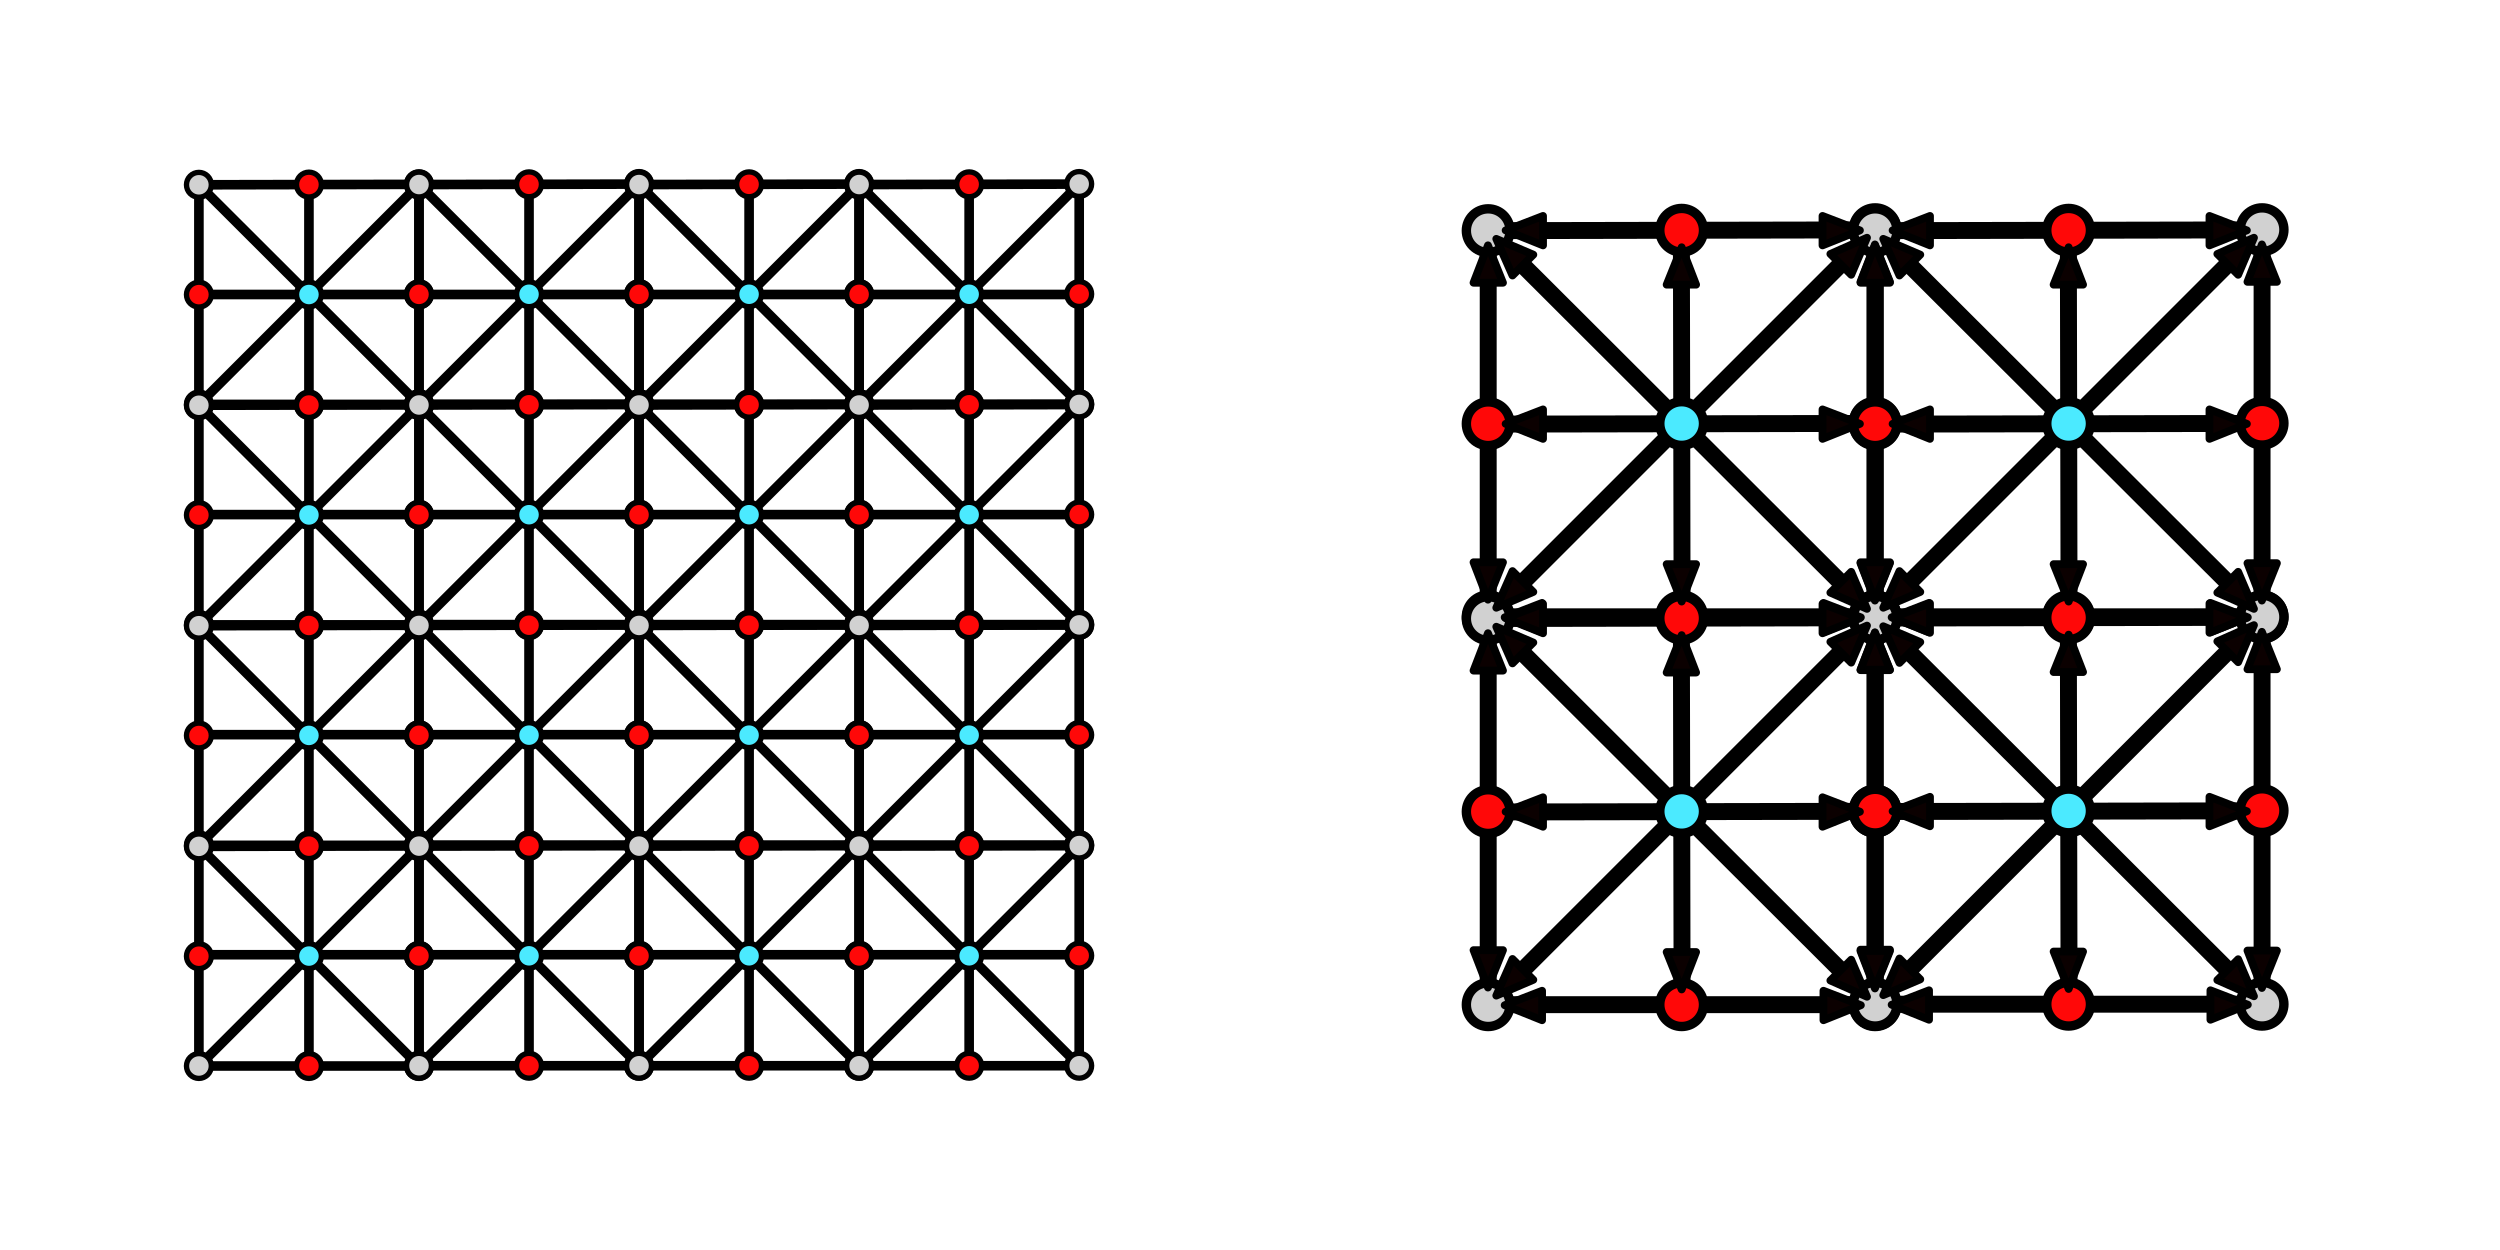 <?xml version="1.0" encoding="UTF-8" standalone="no"?>
<!-- Created with Inkscape (http://www.inkscape.org/) -->

<svg
   width="260"
   height="130"
   viewBox="0 0 68.792 34.396"
   version="1.1"
   id="svg1"
   inkscape:version="1.3.2 (091e20e, 2023-11-25, custom)"
   sodipodi:docname="r2-cell-graph.svg"
   xmlns:inkscape="http://www.inkscape.org/namespaces/inkscape"
   xmlns:sodipodi="http://sodipodi.sourceforge.net/DTD/sodipodi-0.dtd"
   xmlns="http://www.w3.org/2000/svg"
   xmlns:svg="http://www.w3.org/2000/svg">
  <sodipodi:namedview
     id="namedview1"
     pagecolor="#ffffff"
     bordercolor="#000000"
     borderopacity="0.25"
     inkscape:showpageshadow="2"
     inkscape:pageopacity="0.0"
     inkscape:pagecheckerboard="0"
     inkscape:deskcolor="#d1d1d1"
     inkscape:document-units="mm"
     showgrid="true"
     inkscape:zoom="4"
     inkscape:cx="129.125"
     inkscape:cy="56.625"
     inkscape:window-width="1920"
     inkscape:window-height="1027"
     inkscape:window-x="1912"
     inkscape:window-y="-8"
     inkscape:window-maximized="1"
     inkscape:current-layer="layer1">
    <inkscape:grid
       id="grid1"
       units="mm"
       originx="0"
       originy="0"
       spacingx="1"
       spacingy="1"
       empcolor="#0099e5"
       empopacity="0.302"
       color="#0099e5"
       opacity="0.149"
       empspacing="5"
       dotted="false"
       gridanglex="30"
       gridanglez="30"
       visible="true" />
  </sodipodi:namedview>
  <defs
     id="defs1" />
  <g
     inkscape:label="Layer 1"
     inkscape:groupmode="layer"
     id="layer1">
    <path
       style="fill:#0b0000;fill-opacity:1;stroke:#000000;stroke-width:0.265;stroke-linecap:round;stroke-linejoin:round"
       d="m 7.004,-5.472 -2e-7,24.254"
       id="path60"
       transform="translate(1.497,10.551)" />
    <path
       style="fill:#0b0000;fill-opacity:1;stroke:#000000;stroke-width:0.265;stroke-linecap:round;stroke-linejoin:round"
       d="M 14.557,5.072 V 29.325"
       id="path60-7" />
    <path
       style="fill:#0b0000;fill-opacity:1;stroke:#000000;stroke-width:0.265;stroke-linecap:round;stroke-linejoin:round"
       d="M 20.613,5.072 V 29.325"
       id="path60-1" />
    <path
       style="fill:#0b0000;fill-opacity:1;stroke:#000000;stroke-width:0.265;stroke-linecap:round;stroke-linejoin:round"
       d="M 26.668,5.072 V 29.325"
       id="path60-6" />
    <path
       style="fill:#0b0000;fill-opacity:1;stroke:#000000;stroke-width:0.265;stroke-linecap:round;stroke-linejoin:round"
       d="m 29.704,8.104 -24.254,-2e-7"
       id="path60-72" />
    <path
       style="fill:#0b0000;fill-opacity:1;stroke:#000000;stroke-width:0.265;stroke-linecap:round;stroke-linejoin:round"
       d="M 29.712,14.16 H 5.458"
       id="path60-7-8" />
    <path
       style="fill:#0b0000;fill-opacity:1;stroke:#000000;stroke-width:0.265;stroke-linecap:round;stroke-linejoin:round"
       d="M 29.712,20.216 H 5.458"
       id="path60-1-0" />
    <path
       style="fill:#0b0000;fill-opacity:1;stroke:#000000;stroke-width:0.265;stroke-linecap:round;stroke-linejoin:round"
       d="M 29.712,26.271 H 5.458"
       id="path60-6-5" />
    <g
       id="g12">
      <g
         id="g11"
         transform="translate(3.591,3.073)">
        <path
           style="fill:none;stroke:#000000;stroke-width:0.265;stroke-linecap:round;stroke-linejoin:round"
           d="M 1.882,8.056 7.938,2"
           id="path3" />
        <path
           style="fill:none;stroke:#000000;stroke-width:0.265;stroke-linecap:round;stroke-linejoin:round"
           d="M 7.938,8.056 1.882,2.012 v 6.044"
           id="path4" />
        <path
           style="fill:none;stroke:#000000;stroke-width:0.265;stroke-linecap:round;stroke-linejoin:round"
           d="M 1.882,2.012 7.938,2"
           id="path6" />
        <path
           style="fill:none;stroke:#000000;stroke-width:0.265;stroke-linecap:round;stroke-linejoin:round"
           d="m 1.882,8.056 6.056,5e-7 V 2"
           id="path7" />
        <circle
           style="fill:#d1d1d1;fill-opacity:1;stroke:#000000;stroke-width:0.147;stroke-linecap:round;stroke-linejoin:round"
           id="path5"
           cx="8.014"
           cy="8.204"
           r="0.342"
           inkscape:label="path5"
           transform="translate(-0.076,-0.148)" />
        <circle
           style="fill:#d1d1d1;fill-opacity:1;stroke:#000000;stroke-width:0.147;stroke-linecap:round;stroke-linejoin:round"
           id="path5-9"
           cx="7.938"
           cy="1.997"
           r="0.342"
           inkscape:label="path5" />
        <circle
           style="fill:#d1d1d1;fill-opacity:1;stroke:#000000;stroke-width:0.147;stroke-linecap:round;stroke-linejoin:round"
           id="path5-9-6"
           cx="1.882"
           cy="2.012"
           r="0.342"
           inkscape:label="path5" />
        <circle
           style="fill:#ff0808;fill-opacity:1;stroke:#000000;stroke-width:0.147;stroke-linecap:round;stroke-linejoin:round"
           id="path5-9-6-2"
           cx="4.91"
           cy="2.006"
           r="0.342"
           inkscape:label="path5" />
        <circle
           style="fill:#ff0808;fill-opacity:1;stroke:#000000;stroke-width:0.147;stroke-linecap:round;stroke-linejoin:round"
           id="path5-9-6-7"
           cx="1.882"
           cy="5.034"
           r="0.342"
           inkscape:label="path5" />
        <circle
           style="fill:#ff0808;fill-opacity:1;stroke:#000000;stroke-width:0.147;stroke-linecap:round;stroke-linejoin:round"
           id="path5-9-6-09"
           cx="7.938"
           cy="5.026"
           r="0.342"
           inkscape:label="path5" />
        <circle
           style="fill:#ff0808;fill-opacity:1;stroke:#000000;stroke-width:0.147;stroke-linecap:round;stroke-linejoin:round"
           id="path5-9-6-20"
           cx="4.91"
           cy="8.056"
           r="0.342"
           inkscape:label="path5" />
        <circle
           style="fill:#4beaff;fill-opacity:1;stroke:#000000;stroke-width:0.147;stroke-linecap:round;stroke-linejoin:round"
           id="path5-9-6-0"
           cx="4.91"
           cy="5.031"
           r="0.342"
           inkscape:label="path5" />
        <circle
           style="fill:#d1d1d1;fill-opacity:1;stroke:#000000;stroke-width:0.147;stroke-linecap:round;stroke-linejoin:round"
           id="path5-9-6-3"
           cx="1.882"
           cy="8.056"
           r="0.342"
           inkscape:label="path5" />
      </g>
      <g
         id="g11-0"
         transform="translate(9.647,3.066)">
        <path
           style="fill:none;stroke:#000000;stroke-width:0.265;stroke-linecap:round;stroke-linejoin:round"
           d="M 1.882,8.056 7.938,2"
           id="path3-4" />
        <path
           style="fill:none;stroke:#000000;stroke-width:0.265;stroke-linecap:round;stroke-linejoin:round"
           d="M 7.938,8.056 1.882,2.012 v 6.044"
           id="path4-6" />
        <path
           style="fill:none;stroke:#000000;stroke-width:0.265;stroke-linecap:round;stroke-linejoin:round"
           d="M 1.882,2.012 7.938,2"
           id="path6-5" />
        <path
           style="fill:none;stroke:#000000;stroke-width:0.265;stroke-linecap:round;stroke-linejoin:round"
           d="m 1.882,8.056 6.056,5e-7 V 2"
           id="path7-2" />
        <circle
           style="fill:#d1d1d1;fill-opacity:1;stroke:#000000;stroke-width:0.147;stroke-linecap:round;stroke-linejoin:round"
           id="path5-0"
           cx="8.014"
           cy="8.204"
           r="0.342"
           inkscape:label="path5"
           transform="translate(-0.076,-0.148)" />
        <circle
           style="fill:#d1d1d1;fill-opacity:1;stroke:#000000;stroke-width:0.147;stroke-linecap:round;stroke-linejoin:round"
           id="path5-9-8"
           cx="7.938"
           cy="1.997"
           r="0.342"
           inkscape:label="path5" />
        <circle
           style="fill:#d1d1d1;fill-opacity:1;stroke:#000000;stroke-width:0.147;stroke-linecap:round;stroke-linejoin:round"
           id="path5-9-6-8"
           cx="1.882"
           cy="2.012"
           r="0.342"
           inkscape:label="path5" />
        <circle
           style="fill:#ff0808;fill-opacity:1;stroke:#000000;stroke-width:0.147;stroke-linecap:round;stroke-linejoin:round"
           id="path5-9-6-2-9"
           cx="4.91"
           cy="2.006"
           r="0.342"
           inkscape:label="path5" />
        <circle
           style="fill:#ff0808;fill-opacity:1;stroke:#000000;stroke-width:0.147;stroke-linecap:round;stroke-linejoin:round"
           id="path5-9-6-7-3"
           cx="1.882"
           cy="5.034"
           r="0.342"
           inkscape:label="path5" />
        <circle
           style="fill:#ff0808;fill-opacity:1;stroke:#000000;stroke-width:0.147;stroke-linecap:round;stroke-linejoin:round"
           id="path5-9-6-09-7"
           cx="7.938"
           cy="5.026"
           r="0.342"
           inkscape:label="path5" />
        <circle
           style="fill:#ff0808;fill-opacity:1;stroke:#000000;stroke-width:0.147;stroke-linecap:round;stroke-linejoin:round"
           id="path5-9-6-20-4"
           cx="4.91"
           cy="8.056"
           r="0.342"
           inkscape:label="path5" />
        <circle
           style="fill:#4beaff;fill-opacity:1;stroke:#000000;stroke-width:0.147;stroke-linecap:round;stroke-linejoin:round"
           id="path5-9-6-0-1"
           cx="4.91"
           cy="5.031"
           r="0.342"
           inkscape:label="path5" />
        <circle
           style="fill:#d1d1d1;fill-opacity:1;stroke:#000000;stroke-width:0.147;stroke-linecap:round;stroke-linejoin:round"
           id="path5-9-6-3-7"
           cx="1.882"
           cy="8.056"
           r="0.342"
           inkscape:label="path5" />
      </g>
      <g
         id="g11-0-2"
         transform="translate(15.702,3.066)">
        <path
           style="fill:none;stroke:#000000;stroke-width:0.265;stroke-linecap:round;stroke-linejoin:round"
           d="M 1.882,8.056 7.938,2"
           id="path3-4-1" />
        <path
           style="fill:none;stroke:#000000;stroke-width:0.265;stroke-linecap:round;stroke-linejoin:round"
           d="M 7.938,8.056 1.882,2.012 v 6.044"
           id="path4-6-8" />
        <path
           style="fill:none;stroke:#000000;stroke-width:0.265;stroke-linecap:round;stroke-linejoin:round"
           d="M 1.882,2.012 7.938,2"
           id="path6-5-9" />
        <path
           style="fill:none;stroke:#000000;stroke-width:0.265;stroke-linecap:round;stroke-linejoin:round"
           d="m 1.882,8.056 6.056,5e-7 V 2"
           id="path7-2-0" />
        <circle
           style="fill:#d1d1d1;fill-opacity:1;stroke:#000000;stroke-width:0.147;stroke-linecap:round;stroke-linejoin:round"
           id="path5-0-6"
           cx="8.014"
           cy="8.204"
           r="0.342"
           inkscape:label="path5"
           transform="translate(-0.076,-0.148)" />
        <circle
           style="fill:#d1d1d1;fill-opacity:1;stroke:#000000;stroke-width:0.147;stroke-linecap:round;stroke-linejoin:round"
           id="path5-9-8-0"
           cx="7.938"
           cy="1.997"
           r="0.342"
           inkscape:label="path5" />
        <circle
           style="fill:#d1d1d1;fill-opacity:1;stroke:#000000;stroke-width:0.147;stroke-linecap:round;stroke-linejoin:round"
           id="path5-9-6-8-9"
           cx="1.882"
           cy="2.012"
           r="0.342"
           inkscape:label="path5" />
        <circle
           style="fill:#ff0808;fill-opacity:1;stroke:#000000;stroke-width:0.147;stroke-linecap:round;stroke-linejoin:round"
           id="path5-9-6-2-9-1"
           cx="4.91"
           cy="2.006"
           r="0.342"
           inkscape:label="path5" />
        <circle
           style="fill:#ff0808;fill-opacity:1;stroke:#000000;stroke-width:0.147;stroke-linecap:round;stroke-linejoin:round"
           id="path5-9-6-7-3-6"
           cx="1.882"
           cy="5.034"
           r="0.342"
           inkscape:label="path5" />
        <circle
           style="fill:#ff0808;fill-opacity:1;stroke:#000000;stroke-width:0.147;stroke-linecap:round;stroke-linejoin:round"
           id="path5-9-6-09-7-0"
           cx="7.938"
           cy="5.026"
           r="0.342"
           inkscape:label="path5" />
        <circle
           style="fill:#ff0808;fill-opacity:1;stroke:#000000;stroke-width:0.147;stroke-linecap:round;stroke-linejoin:round"
           id="path5-9-6-20-4-4"
           cx="4.91"
           cy="8.056"
           r="0.342"
           inkscape:label="path5" />
        <circle
           style="fill:#4beaff;fill-opacity:1;stroke:#000000;stroke-width:0.147;stroke-linecap:round;stroke-linejoin:round"
           id="path5-9-6-0-1-4"
           cx="4.91"
           cy="5.031"
           r="0.342"
           inkscape:label="path5" />
        <circle
           style="fill:#d1d1d1;fill-opacity:1;stroke:#000000;stroke-width:0.147;stroke-linecap:round;stroke-linejoin:round"
           id="path5-9-6-3-7-4"
           cx="1.882"
           cy="8.056"
           r="0.342"
           inkscape:label="path5" />
      </g>
      <g
         id="g11-0-6"
         transform="translate(21.758,3.066)">
        <path
           style="fill:none;stroke:#000000;stroke-width:0.265;stroke-linecap:round;stroke-linejoin:round"
           d="M 1.882,8.056 7.938,2"
           id="path3-4-2" />
        <path
           style="fill:none;stroke:#000000;stroke-width:0.265;stroke-linecap:round;stroke-linejoin:round"
           d="M 7.938,8.056 1.882,2.012 v 6.044"
           id="path4-6-9" />
        <path
           style="fill:none;stroke:#000000;stroke-width:0.265;stroke-linecap:round;stroke-linejoin:round"
           d="M 1.882,2.012 7.938,2"
           id="path6-5-8" />
        <path
           style="fill:none;stroke:#000000;stroke-width:0.265;stroke-linecap:round;stroke-linejoin:round"
           d="m 1.882,8.056 6.056,5e-7 V 2"
           id="path7-2-9" />
        <circle
           style="fill:#d1d1d1;fill-opacity:1;stroke:#000000;stroke-width:0.147;stroke-linecap:round;stroke-linejoin:round"
           id="path5-0-0"
           cx="8.014"
           cy="8.204"
           r="0.342"
           inkscape:label="path5"
           transform="translate(-0.076,-0.148)" />
        <circle
           style="fill:#d1d1d1;fill-opacity:1;stroke:#000000;stroke-width:0.147;stroke-linecap:round;stroke-linejoin:round"
           id="path5-9-8-1"
           cx="7.938"
           cy="1.997"
           r="0.342"
           inkscape:label="path5" />
        <circle
           style="fill:#d1d1d1;fill-opacity:1;stroke:#000000;stroke-width:0.147;stroke-linecap:round;stroke-linejoin:round"
           id="path5-9-6-8-8"
           cx="1.882"
           cy="2.012"
           r="0.342"
           inkscape:label="path5" />
        <circle
           style="fill:#ff0808;fill-opacity:1;stroke:#000000;stroke-width:0.147;stroke-linecap:round;stroke-linejoin:round"
           id="path5-9-6-2-9-5"
           cx="4.91"
           cy="2.006"
           r="0.342"
           inkscape:label="path5" />
        <circle
           style="fill:#ff0808;fill-opacity:1;stroke:#000000;stroke-width:0.147;stroke-linecap:round;stroke-linejoin:round"
           id="path5-9-6-7-3-64"
           cx="1.882"
           cy="5.034"
           r="0.342"
           inkscape:label="path5" />
        <circle
           style="fill:#ff0808;fill-opacity:1;stroke:#000000;stroke-width:0.147;stroke-linecap:round;stroke-linejoin:round"
           id="path5-9-6-09-7-6"
           cx="7.938"
           cy="5.026"
           r="0.342"
           inkscape:label="path5" />
        <circle
           style="fill:#ff0808;fill-opacity:1;stroke:#000000;stroke-width:0.147;stroke-linecap:round;stroke-linejoin:round"
           id="path5-9-6-20-4-5"
           cx="4.91"
           cy="8.056"
           r="0.342"
           inkscape:label="path5" />
        <circle
           style="fill:#4beaff;fill-opacity:1;stroke:#000000;stroke-width:0.147;stroke-linecap:round;stroke-linejoin:round"
           id="path5-9-6-0-1-9"
           cx="4.91"
           cy="5.031"
           r="0.342"
           inkscape:label="path5" />
        <circle
           style="fill:#d1d1d1;fill-opacity:1;stroke:#000000;stroke-width:0.147;stroke-linecap:round;stroke-linejoin:round"
           id="path5-9-6-3-7-3"
           cx="1.882"
           cy="8.056"
           r="0.342"
           inkscape:label="path5" />
      </g>
      <g
         id="g11-7"
         transform="translate(3.591,9.139)">
        <path
           style="fill:none;stroke:#000000;stroke-width:0.265;stroke-linecap:round;stroke-linejoin:round"
           d="M 1.882,8.056 7.938,2"
           id="path3-2" />
        <path
           style="fill:none;stroke:#000000;stroke-width:0.265;stroke-linecap:round;stroke-linejoin:round"
           d="M 7.938,8.056 1.882,2.012 v 6.044"
           id="path4-1" />
        <path
           style="fill:none;stroke:#000000;stroke-width:0.265;stroke-linecap:round;stroke-linejoin:round"
           d="M 1.882,2.012 7.938,2"
           id="path6-4" />
        <path
           style="fill:none;stroke:#000000;stroke-width:0.265;stroke-linecap:round;stroke-linejoin:round"
           d="m 1.882,8.056 6.056,5e-7 V 2"
           id="path7-3" />
        <circle
           style="fill:#d1d1d1;fill-opacity:1;stroke:#000000;stroke-width:0.147;stroke-linecap:round;stroke-linejoin:round"
           id="path5-5"
           cx="8.014"
           cy="8.204"
           r="0.342"
           inkscape:label="path5"
           transform="translate(-0.076,-0.148)" />
        <circle
           style="fill:#d1d1d1;fill-opacity:1;stroke:#000000;stroke-width:0.147;stroke-linecap:round;stroke-linejoin:round"
           id="path5-9-5"
           cx="7.938"
           cy="1.997"
           r="0.342"
           inkscape:label="path5" />
        <circle
           style="fill:#d1d1d1;fill-opacity:1;stroke:#000000;stroke-width:0.147;stroke-linecap:round;stroke-linejoin:round"
           id="path5-9-6-1"
           cx="1.882"
           cy="2.012"
           r="0.342"
           inkscape:label="path5" />
        <circle
           style="fill:#ff0808;fill-opacity:1;stroke:#000000;stroke-width:0.147;stroke-linecap:round;stroke-linejoin:round"
           id="path5-9-6-2-7"
           cx="4.91"
           cy="2.006"
           r="0.342"
           inkscape:label="path5" />
        <circle
           style="fill:#ff0808;fill-opacity:1;stroke:#000000;stroke-width:0.147;stroke-linecap:round;stroke-linejoin:round"
           id="path5-9-6-7-9"
           cx="1.882"
           cy="5.034"
           r="0.342"
           inkscape:label="path5" />
        <circle
           style="fill:#ff0808;fill-opacity:1;stroke:#000000;stroke-width:0.147;stroke-linecap:round;stroke-linejoin:round"
           id="path5-9-6-09-3"
           cx="7.938"
           cy="5.026"
           r="0.342"
           inkscape:label="path5" />
        <circle
           style="fill:#ff0808;fill-opacity:1;stroke:#000000;stroke-width:0.147;stroke-linecap:round;stroke-linejoin:round"
           id="path5-9-6-20-5"
           cx="4.91"
           cy="8.056"
           r="0.342"
           inkscape:label="path5" />
        <circle
           style="fill:#4beaff;fill-opacity:1;stroke:#000000;stroke-width:0.147;stroke-linecap:round;stroke-linejoin:round"
           id="path5-9-6-0-7"
           cx="4.91"
           cy="5.031"
           r="0.342"
           inkscape:label="path5" />
        <circle
           style="fill:#d1d1d1;fill-opacity:1;stroke:#000000;stroke-width:0.147;stroke-linecap:round;stroke-linejoin:round"
           id="path5-9-6-3-0"
           cx="1.882"
           cy="8.056"
           r="0.342"
           inkscape:label="path5" />
      </g>
      <g
         id="g11-0-4"
         transform="translate(9.647,9.132)">
        <path
           style="fill:none;stroke:#000000;stroke-width:0.265;stroke-linecap:round;stroke-linejoin:round"
           d="M 1.882,8.056 7.938,2"
           id="path3-4-3" />
        <path
           style="fill:none;stroke:#000000;stroke-width:0.265;stroke-linecap:round;stroke-linejoin:round"
           d="M 7.938,8.056 1.882,2.012 v 6.044"
           id="path4-6-4" />
        <path
           style="fill:none;stroke:#000000;stroke-width:0.265;stroke-linecap:round;stroke-linejoin:round"
           d="M 1.882,2.012 7.938,2"
           id="path6-5-4" />
        <path
           style="fill:none;stroke:#000000;stroke-width:0.265;stroke-linecap:round;stroke-linejoin:round"
           d="m 1.882,8.056 6.056,5e-7 V 2"
           id="path7-2-2" />
        <circle
           style="fill:#d1d1d1;fill-opacity:1;stroke:#000000;stroke-width:0.147;stroke-linecap:round;stroke-linejoin:round"
           id="path5-0-8"
           cx="8.014"
           cy="8.204"
           r="0.342"
           inkscape:label="path5"
           transform="translate(-0.076,-0.148)" />
        <circle
           style="fill:#d1d1d1;fill-opacity:1;stroke:#000000;stroke-width:0.147;stroke-linecap:round;stroke-linejoin:round"
           id="path5-9-8-9"
           cx="7.938"
           cy="1.997"
           r="0.342"
           inkscape:label="path5" />
        <circle
           style="fill:#d1d1d1;fill-opacity:1;stroke:#000000;stroke-width:0.147;stroke-linecap:round;stroke-linejoin:round"
           id="path5-9-6-8-2"
           cx="1.882"
           cy="2.012"
           r="0.342"
           inkscape:label="path5" />
        <circle
           style="fill:#ff0808;fill-opacity:1;stroke:#000000;stroke-width:0.147;stroke-linecap:round;stroke-linejoin:round"
           id="path5-9-6-2-9-7"
           cx="4.91"
           cy="2.006"
           r="0.342"
           inkscape:label="path5" />
        <circle
           style="fill:#ff0808;fill-opacity:1;stroke:#000000;stroke-width:0.147;stroke-linecap:round;stroke-linejoin:round"
           id="path5-9-6-7-3-8"
           cx="1.882"
           cy="5.034"
           r="0.342"
           inkscape:label="path5" />
        <circle
           style="fill:#ff0808;fill-opacity:1;stroke:#000000;stroke-width:0.147;stroke-linecap:round;stroke-linejoin:round"
           id="path5-9-6-09-7-2"
           cx="7.938"
           cy="5.026"
           r="0.342"
           inkscape:label="path5" />
        <circle
           style="fill:#ff0808;fill-opacity:1;stroke:#000000;stroke-width:0.147;stroke-linecap:round;stroke-linejoin:round"
           id="path5-9-6-20-4-0"
           cx="4.91"
           cy="8.056"
           r="0.342"
           inkscape:label="path5" />
        <circle
           style="fill:#4beaff;fill-opacity:1;stroke:#000000;stroke-width:0.147;stroke-linecap:round;stroke-linejoin:round"
           id="path5-9-6-0-1-0"
           cx="4.91"
           cy="5.031"
           r="0.342"
           inkscape:label="path5" />
        <circle
           style="fill:#d1d1d1;fill-opacity:1;stroke:#000000;stroke-width:0.147;stroke-linecap:round;stroke-linejoin:round"
           id="path5-9-6-3-7-6"
           cx="1.882"
           cy="8.056"
           r="0.342"
           inkscape:label="path5" />
      </g>
      <g
         id="g11-0-2-2"
         transform="translate(15.702,9.132)">
        <path
           style="fill:none;stroke:#000000;stroke-width:0.265;stroke-linecap:round;stroke-linejoin:round"
           d="M 1.882,8.056 7.938,2"
           id="path3-4-1-5" />
        <path
           style="fill:none;stroke:#000000;stroke-width:0.265;stroke-linecap:round;stroke-linejoin:round"
           d="M 7.938,8.056 1.882,2.012 v 6.044"
           id="path4-6-8-5" />
        <path
           style="fill:none;stroke:#000000;stroke-width:0.265;stroke-linecap:round;stroke-linejoin:round"
           d="M 1.882,2.012 7.938,2"
           id="path6-5-9-4" />
        <path
           style="fill:none;stroke:#000000;stroke-width:0.265;stroke-linecap:round;stroke-linejoin:round"
           d="m 1.882,8.056 6.056,5e-7 V 2"
           id="path7-2-0-9" />
        <circle
           style="fill:#d1d1d1;fill-opacity:1;stroke:#000000;stroke-width:0.147;stroke-linecap:round;stroke-linejoin:round"
           id="path5-0-6-6"
           cx="8.014"
           cy="8.204"
           r="0.342"
           inkscape:label="path5"
           transform="translate(-0.076,-0.148)" />
        <circle
           style="fill:#d1d1d1;fill-opacity:1;stroke:#000000;stroke-width:0.147;stroke-linecap:round;stroke-linejoin:round"
           id="path5-9-8-0-1"
           cx="7.938"
           cy="1.997"
           r="0.342"
           inkscape:label="path5" />
        <circle
           style="fill:#d1d1d1;fill-opacity:1;stroke:#000000;stroke-width:0.147;stroke-linecap:round;stroke-linejoin:round"
           id="path5-9-6-8-9-3"
           cx="1.882"
           cy="2.012"
           r="0.342"
           inkscape:label="path5" />
        <circle
           style="fill:#ff0808;fill-opacity:1;stroke:#000000;stroke-width:0.147;stroke-linecap:round;stroke-linejoin:round"
           id="path5-9-6-2-9-1-2"
           cx="4.91"
           cy="2.006"
           r="0.342"
           inkscape:label="path5" />
        <circle
           style="fill:#ff0808;fill-opacity:1;stroke:#000000;stroke-width:0.147;stroke-linecap:round;stroke-linejoin:round"
           id="path5-9-6-7-3-6-4"
           cx="1.882"
           cy="5.034"
           r="0.342"
           inkscape:label="path5" />
        <circle
           style="fill:#ff0808;fill-opacity:1;stroke:#000000;stroke-width:0.147;stroke-linecap:round;stroke-linejoin:round"
           id="path5-9-6-09-7-0-9"
           cx="7.938"
           cy="5.026"
           r="0.342"
           inkscape:label="path5" />
        <circle
           style="fill:#ff0808;fill-opacity:1;stroke:#000000;stroke-width:0.147;stroke-linecap:round;stroke-linejoin:round"
           id="path5-9-6-20-4-4-2"
           cx="4.91"
           cy="8.056"
           r="0.342"
           inkscape:label="path5" />
        <circle
           style="fill:#4beaff;fill-opacity:1;stroke:#000000;stroke-width:0.147;stroke-linecap:round;stroke-linejoin:round"
           id="path5-9-6-0-1-4-5"
           cx="4.91"
           cy="5.031"
           r="0.342"
           inkscape:label="path5" />
        <circle
           style="fill:#d1d1d1;fill-opacity:1;stroke:#000000;stroke-width:0.147;stroke-linecap:round;stroke-linejoin:round"
           id="path5-9-6-3-7-4-2"
           cx="1.882"
           cy="8.056"
           r="0.342"
           inkscape:label="path5" />
      </g>
      <g
         id="g11-0-6-3"
         transform="translate(21.758,9.132)">
        <path
           style="fill:none;stroke:#000000;stroke-width:0.265;stroke-linecap:round;stroke-linejoin:round"
           d="M 1.882,8.056 7.938,2"
           id="path3-4-2-2" />
        <path
           style="fill:none;stroke:#000000;stroke-width:0.265;stroke-linecap:round;stroke-linejoin:round"
           d="M 7.938,8.056 1.882,2.012 v 6.044"
           id="path4-6-9-9" />
        <path
           style="fill:none;stroke:#000000;stroke-width:0.265;stroke-linecap:round;stroke-linejoin:round"
           d="M 1.882,2.012 7.938,2"
           id="path6-5-8-5" />
        <path
           style="fill:none;stroke:#000000;stroke-width:0.265;stroke-linecap:round;stroke-linejoin:round"
           d="m 1.882,8.056 6.056,5e-7 V 2"
           id="path7-2-9-6" />
        <circle
           style="fill:#d1d1d1;fill-opacity:1;stroke:#000000;stroke-width:0.147;stroke-linecap:round;stroke-linejoin:round"
           id="path5-0-0-0"
           cx="8.014"
           cy="8.204"
           r="0.342"
           inkscape:label="path5"
           transform="translate(-0.076,-0.148)" />
        <circle
           style="fill:#d1d1d1;fill-opacity:1;stroke:#000000;stroke-width:0.147;stroke-linecap:round;stroke-linejoin:round"
           id="path5-9-8-1-9"
           cx="7.938"
           cy="1.997"
           r="0.342"
           inkscape:label="path5" />
        <circle
           style="fill:#d1d1d1;fill-opacity:1;stroke:#000000;stroke-width:0.147;stroke-linecap:round;stroke-linejoin:round"
           id="path5-9-6-8-8-2"
           cx="1.882"
           cy="2.012"
           r="0.342"
           inkscape:label="path5" />
        <circle
           style="fill:#ff0808;fill-opacity:1;stroke:#000000;stroke-width:0.147;stroke-linecap:round;stroke-linejoin:round"
           id="path5-9-6-2-9-5-4"
           cx="4.91"
           cy="2.006"
           r="0.342"
           inkscape:label="path5" />
        <circle
           style="fill:#ff0808;fill-opacity:1;stroke:#000000;stroke-width:0.147;stroke-linecap:round;stroke-linejoin:round"
           id="path5-9-6-7-3-64-5"
           cx="1.882"
           cy="5.034"
           r="0.342"
           inkscape:label="path5" />
        <circle
           style="fill:#ff0808;fill-opacity:1;stroke:#000000;stroke-width:0.147;stroke-linecap:round;stroke-linejoin:round"
           id="path5-9-6-09-7-6-8"
           cx="7.938"
           cy="5.026"
           r="0.342"
           inkscape:label="path5" />
        <circle
           style="fill:#ff0808;fill-opacity:1;stroke:#000000;stroke-width:0.147;stroke-linecap:round;stroke-linejoin:round"
           id="path5-9-6-20-4-5-5"
           cx="4.91"
           cy="8.056"
           r="0.342"
           inkscape:label="path5" />
        <circle
           style="fill:#4beaff;fill-opacity:1;stroke:#000000;stroke-width:0.147;stroke-linecap:round;stroke-linejoin:round"
           id="path5-9-6-0-1-9-4"
           cx="4.91"
           cy="5.031"
           r="0.342"
           inkscape:label="path5" />
        <circle
           style="fill:#d1d1d1;fill-opacity:1;stroke:#000000;stroke-width:0.147;stroke-linecap:round;stroke-linejoin:round"
           id="path5-9-6-3-7-3-0"
           cx="1.882"
           cy="8.056"
           r="0.342"
           inkscape:label="path5" />
      </g>
      <g
         id="g11-6"
         transform="translate(3.591,15.205)">
        <path
           style="fill:none;stroke:#000000;stroke-width:0.265;stroke-linecap:round;stroke-linejoin:round"
           d="M 1.882,8.056 7.938,2"
           id="path3-3" />
        <path
           style="fill:none;stroke:#000000;stroke-width:0.265;stroke-linecap:round;stroke-linejoin:round"
           d="M 7.938,8.056 1.882,2.012 v 6.044"
           id="path4-9" />
        <path
           style="fill:none;stroke:#000000;stroke-width:0.265;stroke-linecap:round;stroke-linejoin:round"
           d="M 1.882,2.012 7.938,2"
           id="path6-7" />
        <path
           style="fill:none;stroke:#000000;stroke-width:0.265;stroke-linecap:round;stroke-linejoin:round"
           d="m 1.882,8.056 6.056,5e-7 V 2"
           id="path7-1" />
        <circle
           style="fill:#d1d1d1;fill-opacity:1;stroke:#000000;stroke-width:0.147;stroke-linecap:round;stroke-linejoin:round"
           id="path5-3"
           cx="8.014"
           cy="8.204"
           r="0.342"
           inkscape:label="path5"
           transform="translate(-0.076,-0.148)" />
        <circle
           style="fill:#d1d1d1;fill-opacity:1;stroke:#000000;stroke-width:0.147;stroke-linecap:round;stroke-linejoin:round"
           id="path5-9-1"
           cx="7.938"
           cy="1.997"
           r="0.342"
           inkscape:label="path5" />
        <circle
           style="fill:#d1d1d1;fill-opacity:1;stroke:#000000;stroke-width:0.147;stroke-linecap:round;stroke-linejoin:round"
           id="path5-9-6-27"
           cx="1.882"
           cy="2.012"
           r="0.342"
           inkscape:label="path5" />
        <circle
           style="fill:#ff0808;fill-opacity:1;stroke:#000000;stroke-width:0.147;stroke-linecap:round;stroke-linejoin:round"
           id="path5-9-6-2-1"
           cx="4.91"
           cy="2.006"
           r="0.342"
           inkscape:label="path5" />
        <circle
           style="fill:#ff0808;fill-opacity:1;stroke:#000000;stroke-width:0.147;stroke-linecap:round;stroke-linejoin:round"
           id="path5-9-6-7-7"
           cx="1.882"
           cy="5.034"
           r="0.342"
           inkscape:label="path5" />
        <circle
           style="fill:#ff0808;fill-opacity:1;stroke:#000000;stroke-width:0.147;stroke-linecap:round;stroke-linejoin:round"
           id="path5-9-6-09-1"
           cx="7.938"
           cy="5.026"
           r="0.342"
           inkscape:label="path5" />
        <circle
           style="fill:#ff0808;fill-opacity:1;stroke:#000000;stroke-width:0.147;stroke-linecap:round;stroke-linejoin:round"
           id="path5-9-6-20-48"
           cx="4.91"
           cy="8.056"
           r="0.342"
           inkscape:label="path5" />
        <circle
           style="fill:#4beaff;fill-opacity:1;stroke:#000000;stroke-width:0.147;stroke-linecap:round;stroke-linejoin:round"
           id="path5-9-6-0-77"
           cx="4.91"
           cy="5.031"
           r="0.342"
           inkscape:label="path5" />
        <circle
           style="fill:#d1d1d1;fill-opacity:1;stroke:#000000;stroke-width:0.147;stroke-linecap:round;stroke-linejoin:round"
           id="path5-9-6-3-3"
           cx="1.882"
           cy="8.056"
           r="0.342"
           inkscape:label="path5" />
      </g>
      <g
         id="g11-0-8"
         transform="translate(9.647,15.198)">
        <path
           style="fill:none;stroke:#000000;stroke-width:0.265;stroke-linecap:round;stroke-linejoin:round"
           d="M 1.882,8.056 7.938,2"
           id="path3-4-14" />
        <path
           style="fill:none;stroke:#000000;stroke-width:0.265;stroke-linecap:round;stroke-linejoin:round"
           d="M 7.938,8.056 1.882,2.012 v 6.044"
           id="path4-6-3" />
        <path
           style="fill:none;stroke:#000000;stroke-width:0.265;stroke-linecap:round;stroke-linejoin:round"
           d="M 1.882,2.012 7.938,2"
           id="path6-5-5" />
        <path
           style="fill:none;stroke:#000000;stroke-width:0.265;stroke-linecap:round;stroke-linejoin:round"
           d="m 1.882,8.056 6.056,5e-7 V 2"
           id="path7-2-1" />
        <circle
           style="fill:#d1d1d1;fill-opacity:1;stroke:#000000;stroke-width:0.147;stroke-linecap:round;stroke-linejoin:round"
           id="path5-0-5"
           cx="8.014"
           cy="8.204"
           r="0.342"
           inkscape:label="path5"
           transform="translate(-0.076,-0.148)" />
        <circle
           style="fill:#d1d1d1;fill-opacity:1;stroke:#000000;stroke-width:0.147;stroke-linecap:round;stroke-linejoin:round"
           id="path5-9-8-7"
           cx="7.938"
           cy="1.997"
           r="0.342"
           inkscape:label="path5" />
        <circle
           style="fill:#d1d1d1;fill-opacity:1;stroke:#000000;stroke-width:0.147;stroke-linecap:round;stroke-linejoin:round"
           id="path5-9-6-8-5"
           cx="1.882"
           cy="2.012"
           r="0.342"
           inkscape:label="path5" />
        <circle
           style="fill:#ff0808;fill-opacity:1;stroke:#000000;stroke-width:0.147;stroke-linecap:round;stroke-linejoin:round"
           id="path5-9-6-2-9-52"
           cx="4.91"
           cy="2.006"
           r="0.342"
           inkscape:label="path5" />
        <circle
           style="fill:#ff0808;fill-opacity:1;stroke:#000000;stroke-width:0.147;stroke-linecap:round;stroke-linejoin:round"
           id="path5-9-6-7-3-7"
           cx="1.882"
           cy="5.034"
           r="0.342"
           inkscape:label="path5" />
        <circle
           style="fill:#ff0808;fill-opacity:1;stroke:#000000;stroke-width:0.147;stroke-linecap:round;stroke-linejoin:round"
           id="path5-9-6-09-7-01"
           cx="7.938"
           cy="5.026"
           r="0.342"
           inkscape:label="path5" />
        <circle
           style="fill:#ff0808;fill-opacity:1;stroke:#000000;stroke-width:0.147;stroke-linecap:round;stroke-linejoin:round"
           id="path5-9-6-20-4-03"
           cx="4.91"
           cy="8.056"
           r="0.342"
           inkscape:label="path5" />
        <circle
           style="fill:#4beaff;fill-opacity:1;stroke:#000000;stroke-width:0.147;stroke-linecap:round;stroke-linejoin:round"
           id="path5-9-6-0-1-90"
           cx="4.91"
           cy="5.031"
           r="0.342"
           inkscape:label="path5" />
        <circle
           style="fill:#d1d1d1;fill-opacity:1;stroke:#000000;stroke-width:0.147;stroke-linecap:round;stroke-linejoin:round"
           id="path5-9-6-3-7-1"
           cx="1.882"
           cy="8.056"
           r="0.342"
           inkscape:label="path5" />
      </g>
      <g
         id="g11-0-2-9"
         transform="translate(15.702,15.198)">
        <path
           style="fill:none;stroke:#000000;stroke-width:0.265;stroke-linecap:round;stroke-linejoin:round"
           d="M 1.882,8.056 7.938,2"
           id="path3-4-1-4" />
        <path
           style="fill:none;stroke:#000000;stroke-width:0.265;stroke-linecap:round;stroke-linejoin:round"
           d="M 7.938,8.056 1.882,2.012 v 6.044"
           id="path4-6-8-1" />
        <path
           style="fill:none;stroke:#000000;stroke-width:0.265;stroke-linecap:round;stroke-linejoin:round"
           d="M 1.882,2.012 7.938,2"
           id="path6-5-9-1" />
        <path
           style="fill:none;stroke:#000000;stroke-width:0.265;stroke-linecap:round;stroke-linejoin:round"
           d="m 1.882,8.056 6.056,5e-7 V 2"
           id="path7-2-0-6" />
        <circle
           style="fill:#d1d1d1;fill-opacity:1;stroke:#000000;stroke-width:0.147;stroke-linecap:round;stroke-linejoin:round"
           id="path5-0-6-5"
           cx="8.014"
           cy="8.204"
           r="0.342"
           inkscape:label="path5"
           transform="translate(-0.076,-0.148)" />
        <circle
           style="fill:#d1d1d1;fill-opacity:1;stroke:#000000;stroke-width:0.147;stroke-linecap:round;stroke-linejoin:round"
           id="path5-9-8-0-8"
           cx="7.938"
           cy="1.997"
           r="0.342"
           inkscape:label="path5" />
        <circle
           style="fill:#d1d1d1;fill-opacity:1;stroke:#000000;stroke-width:0.147;stroke-linecap:round;stroke-linejoin:round"
           id="path5-9-6-8-9-7"
           cx="1.882"
           cy="2.012"
           r="0.342"
           inkscape:label="path5" />
        <circle
           style="fill:#ff0808;fill-opacity:1;stroke:#000000;stroke-width:0.147;stroke-linecap:round;stroke-linejoin:round"
           id="path5-9-6-2-9-1-8"
           cx="4.91"
           cy="2.006"
           r="0.342"
           inkscape:label="path5" />
        <circle
           style="fill:#ff0808;fill-opacity:1;stroke:#000000;stroke-width:0.147;stroke-linecap:round;stroke-linejoin:round"
           id="path5-9-6-7-3-6-3"
           cx="1.882"
           cy="5.034"
           r="0.342"
           inkscape:label="path5" />
        <circle
           style="fill:#ff0808;fill-opacity:1;stroke:#000000;stroke-width:0.147;stroke-linecap:round;stroke-linejoin:round"
           id="path5-9-6-09-7-0-5"
           cx="7.938"
           cy="5.026"
           r="0.342"
           inkscape:label="path5" />
        <circle
           style="fill:#ff0808;fill-opacity:1;stroke:#000000;stroke-width:0.147;stroke-linecap:round;stroke-linejoin:round"
           id="path5-9-6-20-4-4-8"
           cx="4.91"
           cy="8.056"
           r="0.342"
           inkscape:label="path5" />
        <circle
           style="fill:#4beaff;fill-opacity:1;stroke:#000000;stroke-width:0.147;stroke-linecap:round;stroke-linejoin:round"
           id="path5-9-6-0-1-4-0"
           cx="4.91"
           cy="5.031"
           r="0.342"
           inkscape:label="path5" />
        <circle
           style="fill:#d1d1d1;fill-opacity:1;stroke:#000000;stroke-width:0.147;stroke-linecap:round;stroke-linejoin:round"
           id="path5-9-6-3-7-4-0"
           cx="1.882"
           cy="8.056"
           r="0.342"
           inkscape:label="path5" />
      </g>
      <g
         id="g11-0-6-8"
         transform="translate(21.758,15.198)">
        <path
           style="fill:none;stroke:#000000;stroke-width:0.265;stroke-linecap:round;stroke-linejoin:round"
           d="M 1.882,8.056 7.938,2"
           id="path3-4-2-3" />
        <path
           style="fill:none;stroke:#000000;stroke-width:0.265;stroke-linecap:round;stroke-linejoin:round"
           d="M 7.938,8.056 1.882,2.012 v 6.044"
           id="path4-6-9-4" />
        <path
           style="fill:none;stroke:#000000;stroke-width:0.265;stroke-linecap:round;stroke-linejoin:round"
           d="M 1.882,2.012 7.938,2"
           id="path6-5-8-8" />
        <path
           style="fill:none;stroke:#000000;stroke-width:0.265;stroke-linecap:round;stroke-linejoin:round"
           d="m 1.882,8.056 6.056,5e-7 V 2"
           id="path7-2-9-3" />
        <circle
           style="fill:#d1d1d1;fill-opacity:1;stroke:#000000;stroke-width:0.147;stroke-linecap:round;stroke-linejoin:round"
           id="path5-0-0-8"
           cx="8.014"
           cy="8.204"
           r="0.342"
           inkscape:label="path5"
           transform="translate(-0.076,-0.148)" />
        <circle
           style="fill:#d1d1d1;fill-opacity:1;stroke:#000000;stroke-width:0.147;stroke-linecap:round;stroke-linejoin:round"
           id="path5-9-8-1-6"
           cx="7.938"
           cy="1.997"
           r="0.342"
           inkscape:label="path5" />
        <circle
           style="fill:#d1d1d1;fill-opacity:1;stroke:#000000;stroke-width:0.147;stroke-linecap:round;stroke-linejoin:round"
           id="path5-9-6-8-8-3"
           cx="1.882"
           cy="2.012"
           r="0.342"
           inkscape:label="path5" />
        <circle
           style="fill:#ff0808;fill-opacity:1;stroke:#000000;stroke-width:0.147;stroke-linecap:round;stroke-linejoin:round"
           id="path5-9-6-2-9-5-5"
           cx="4.91"
           cy="2.006"
           r="0.342"
           inkscape:label="path5" />
        <circle
           style="fill:#ff0808;fill-opacity:1;stroke:#000000;stroke-width:0.147;stroke-linecap:round;stroke-linejoin:round"
           id="path5-9-6-7-3-64-1"
           cx="1.882"
           cy="5.034"
           r="0.342"
           inkscape:label="path5" />
        <circle
           style="fill:#ff0808;fill-opacity:1;stroke:#000000;stroke-width:0.147;stroke-linecap:round;stroke-linejoin:round"
           id="path5-9-6-09-7-6-5"
           cx="7.938"
           cy="5.026"
           r="0.342"
           inkscape:label="path5" />
        <circle
           style="fill:#ff0808;fill-opacity:1;stroke:#000000;stroke-width:0.147;stroke-linecap:round;stroke-linejoin:round"
           id="path5-9-6-20-4-5-4"
           cx="4.91"
           cy="8.056"
           r="0.342"
           inkscape:label="path5" />
        <circle
           style="fill:#4beaff;fill-opacity:1;stroke:#000000;stroke-width:0.147;stroke-linecap:round;stroke-linejoin:round"
           id="path5-9-6-0-1-9-0"
           cx="4.91"
           cy="5.031"
           r="0.342"
           inkscape:label="path5" />
        <circle
           style="fill:#d1d1d1;fill-opacity:1;stroke:#000000;stroke-width:0.147;stroke-linecap:round;stroke-linejoin:round"
           id="path5-9-6-3-7-3-6"
           cx="1.882"
           cy="8.056"
           r="0.342"
           inkscape:label="path5" />
      </g>
      <g
         id="g11-1"
         transform="translate(3.591,21.277)">
        <path
           style="fill:none;stroke:#000000;stroke-width:0.265;stroke-linecap:round;stroke-linejoin:round"
           d="M 1.882,8.056 7.938,2"
           id="path3-7" />
        <path
           style="fill:none;stroke:#000000;stroke-width:0.265;stroke-linecap:round;stroke-linejoin:round"
           d="M 7.938,8.056 1.882,2.012 v 6.044"
           id="path4-0" />
        <path
           style="fill:none;stroke:#000000;stroke-width:0.265;stroke-linecap:round;stroke-linejoin:round"
           d="M 1.882,2.012 7.938,2"
           id="path6-3" />
        <path
           style="fill:none;stroke:#000000;stroke-width:0.265;stroke-linecap:round;stroke-linejoin:round"
           d="m 1.882,8.056 6.056,5e-7 V 2"
           id="path7-4" />
        <circle
           style="fill:#d1d1d1;fill-opacity:1;stroke:#000000;stroke-width:0.147;stroke-linecap:round;stroke-linejoin:round"
           id="path5-8"
           cx="8.014"
           cy="8.204"
           r="0.342"
           inkscape:label="path5"
           transform="translate(-0.076,-0.148)" />
        <circle
           style="fill:#d1d1d1;fill-opacity:1;stroke:#000000;stroke-width:0.147;stroke-linecap:round;stroke-linejoin:round"
           id="path5-9-3"
           cx="7.938"
           cy="1.997"
           r="0.342"
           inkscape:label="path5" />
        <circle
           style="fill:#d1d1d1;fill-opacity:1;stroke:#000000;stroke-width:0.147;stroke-linecap:round;stroke-linejoin:round"
           id="path5-9-6-6"
           cx="1.882"
           cy="2.012"
           r="0.342"
           inkscape:label="path5" />
        <circle
           style="fill:#ff0808;fill-opacity:1;stroke:#000000;stroke-width:0.147;stroke-linecap:round;stroke-linejoin:round"
           id="path5-9-6-2-8"
           cx="4.91"
           cy="2.006"
           r="0.342"
           inkscape:label="path5" />
        <circle
           style="fill:#ff0808;fill-opacity:1;stroke:#000000;stroke-width:0.147;stroke-linecap:round;stroke-linejoin:round"
           id="path5-9-6-7-2"
           cx="1.882"
           cy="5.034"
           r="0.342"
           inkscape:label="path5" />
        <circle
           style="fill:#ff0808;fill-opacity:1;stroke:#000000;stroke-width:0.147;stroke-linecap:round;stroke-linejoin:round"
           id="path5-9-6-09-6"
           cx="7.938"
           cy="5.026"
           r="0.342"
           inkscape:label="path5" />
        <circle
           style="fill:#ff0808;fill-opacity:1;stroke:#000000;stroke-width:0.147;stroke-linecap:round;stroke-linejoin:round"
           id="path5-9-6-20-3"
           cx="4.91"
           cy="8.056"
           r="0.342"
           inkscape:label="path5" />
        <circle
           style="fill:#4beaff;fill-opacity:1;stroke:#000000;stroke-width:0.147;stroke-linecap:round;stroke-linejoin:round"
           id="path5-9-6-0-4"
           cx="4.91"
           cy="5.031"
           r="0.342"
           inkscape:label="path5" />
        <circle
           style="fill:#d1d1d1;fill-opacity:1;stroke:#000000;stroke-width:0.147;stroke-linecap:round;stroke-linejoin:round"
           id="path5-9-6-3-02"
           cx="1.882"
           cy="8.056"
           r="0.342"
           inkscape:label="path5" />
      </g>
      <g
         id="g11-0-25"
         transform="translate(9.647,21.27)">
        <path
           style="fill:none;stroke:#000000;stroke-width:0.265;stroke-linecap:round;stroke-linejoin:round"
           d="M 1.882,8.056 7.938,2"
           id="path3-4-27" />
        <path
           style="fill:none;stroke:#000000;stroke-width:0.265;stroke-linecap:round;stroke-linejoin:round"
           d="M 7.938,8.056 1.882,2.012 v 6.044"
           id="path4-6-1" />
        <path
           style="fill:none;stroke:#000000;stroke-width:0.265;stroke-linecap:round;stroke-linejoin:round"
           d="M 1.882,2.012 7.938,2"
           id="path6-5-86" />
        <path
           style="fill:none;stroke:#000000;stroke-width:0.265;stroke-linecap:round;stroke-linejoin:round"
           d="m 1.882,8.056 6.056,5e-7 V 2"
           id="path7-2-4" />
        <circle
           style="fill:#d1d1d1;fill-opacity:1;stroke:#000000;stroke-width:0.147;stroke-linecap:round;stroke-linejoin:round"
           id="path5-0-3"
           cx="8.014"
           cy="8.204"
           r="0.342"
           inkscape:label="path5"
           transform="translate(-0.076,-0.148)" />
        <circle
           style="fill:#d1d1d1;fill-opacity:1;stroke:#000000;stroke-width:0.147;stroke-linecap:round;stroke-linejoin:round"
           id="path5-9-8-06"
           cx="7.938"
           cy="1.997"
           r="0.342"
           inkscape:label="path5" />
        <circle
           style="fill:#d1d1d1;fill-opacity:1;stroke:#000000;stroke-width:0.147;stroke-linecap:round;stroke-linejoin:round"
           id="path5-9-6-8-3"
           cx="1.882"
           cy="2.012"
           r="0.342"
           inkscape:label="path5" />
        <circle
           style="fill:#ff0808;fill-opacity:1;stroke:#000000;stroke-width:0.147;stroke-linecap:round;stroke-linejoin:round"
           id="path5-9-6-2-9-2"
           cx="4.91"
           cy="2.006"
           r="0.342"
           inkscape:label="path5" />
        <circle
           style="fill:#ff0808;fill-opacity:1;stroke:#000000;stroke-width:0.147;stroke-linecap:round;stroke-linejoin:round"
           id="path5-9-6-7-3-84"
           cx="1.882"
           cy="5.034"
           r="0.342"
           inkscape:label="path5" />
        <circle
           style="fill:#ff0808;fill-opacity:1;stroke:#000000;stroke-width:0.147;stroke-linecap:round;stroke-linejoin:round"
           id="path5-9-6-09-7-7"
           cx="7.938"
           cy="5.026"
           r="0.342"
           inkscape:label="path5" />
        <circle
           style="fill:#ff0808;fill-opacity:1;stroke:#000000;stroke-width:0.147;stroke-linecap:round;stroke-linejoin:round"
           id="path5-9-6-20-4-9"
           cx="4.91"
           cy="8.056"
           r="0.342"
           inkscape:label="path5" />
        <circle
           style="fill:#4beaff;fill-opacity:1;stroke:#000000;stroke-width:0.147;stroke-linecap:round;stroke-linejoin:round"
           id="path5-9-6-0-1-1"
           cx="4.91"
           cy="5.031"
           r="0.342"
           inkscape:label="path5" />
        <circle
           style="fill:#d1d1d1;fill-opacity:1;stroke:#000000;stroke-width:0.147;stroke-linecap:round;stroke-linejoin:round"
           id="path5-9-6-3-7-9"
           cx="1.882"
           cy="8.056"
           r="0.342"
           inkscape:label="path5" />
      </g>
      <g
         id="g11-0-2-20"
         transform="translate(15.702,21.27)">
        <path
           style="fill:none;stroke:#000000;stroke-width:0.265;stroke-linecap:round;stroke-linejoin:round"
           d="M 1.882,8.056 7.938,2"
           id="path3-4-1-9" />
        <path
           style="fill:none;stroke:#000000;stroke-width:0.265;stroke-linecap:round;stroke-linejoin:round"
           d="M 7.938,8.056 1.882,2.012 v 6.044"
           id="path4-6-8-18" />
        <path
           style="fill:none;stroke:#000000;stroke-width:0.265;stroke-linecap:round;stroke-linejoin:round"
           d="M 1.882,2.012 7.938,2"
           id="path6-5-9-7" />
        <path
           style="fill:none;stroke:#000000;stroke-width:0.265;stroke-linecap:round;stroke-linejoin:round"
           d="m 1.882,8.056 6.056,5e-7 V 2"
           id="path7-2-0-1" />
        <circle
           style="fill:#d1d1d1;fill-opacity:1;stroke:#000000;stroke-width:0.147;stroke-linecap:round;stroke-linejoin:round"
           id="path5-0-6-7"
           cx="8.014"
           cy="8.204"
           r="0.342"
           inkscape:label="path5"
           transform="translate(-0.076,-0.148)" />
        <circle
           style="fill:#d1d1d1;fill-opacity:1;stroke:#000000;stroke-width:0.147;stroke-linecap:round;stroke-linejoin:round"
           id="path5-9-8-0-84"
           cx="7.938"
           cy="1.997"
           r="0.342"
           inkscape:label="path5" />
        <circle
           style="fill:#d1d1d1;fill-opacity:1;stroke:#000000;stroke-width:0.147;stroke-linecap:round;stroke-linejoin:round"
           id="path5-9-6-8-9-77"
           cx="1.882"
           cy="2.012"
           r="0.342"
           inkscape:label="path5" />
        <circle
           style="fill:#ff0808;fill-opacity:1;stroke:#000000;stroke-width:0.147;stroke-linecap:round;stroke-linejoin:round"
           id="path5-9-6-2-9-1-5"
           cx="4.91"
           cy="2.006"
           r="0.342"
           inkscape:label="path5" />
        <circle
           style="fill:#ff0808;fill-opacity:1;stroke:#000000;stroke-width:0.147;stroke-linecap:round;stroke-linejoin:round"
           id="path5-9-6-7-3-6-9"
           cx="1.882"
           cy="5.034"
           r="0.342"
           inkscape:label="path5" />
        <circle
           style="fill:#ff0808;fill-opacity:1;stroke:#000000;stroke-width:0.147;stroke-linecap:round;stroke-linejoin:round"
           id="path5-9-6-09-7-0-7"
           cx="7.938"
           cy="5.026"
           r="0.342"
           inkscape:label="path5" />
        <circle
           style="fill:#ff0808;fill-opacity:1;stroke:#000000;stroke-width:0.147;stroke-linecap:round;stroke-linejoin:round"
           id="path5-9-6-20-4-4-6"
           cx="4.91"
           cy="8.056"
           r="0.342"
           inkscape:label="path5" />
        <circle
           style="fill:#4beaff;fill-opacity:1;stroke:#000000;stroke-width:0.147;stroke-linecap:round;stroke-linejoin:round"
           id="path5-9-6-0-1-4-6"
           cx="4.91"
           cy="5.031"
           r="0.342"
           inkscape:label="path5" />
        <circle
           style="fill:#d1d1d1;fill-opacity:1;stroke:#000000;stroke-width:0.147;stroke-linecap:round;stroke-linejoin:round"
           id="path5-9-6-3-7-4-7"
           cx="1.882"
           cy="8.056"
           r="0.342"
           inkscape:label="path5" />
      </g>
      <g
         id="g11-0-6-5"
         transform="translate(21.758,21.27)">
        <path
           style="fill:none;stroke:#000000;stroke-width:0.265;stroke-linecap:round;stroke-linejoin:round"
           d="M 1.882,8.056 7.938,2"
           id="path3-4-2-9" />
        <path
           style="fill:none;stroke:#000000;stroke-width:0.265;stroke-linecap:round;stroke-linejoin:round"
           d="M 7.938,8.056 1.882,2.012 v 6.044"
           id="path4-6-9-8" />
        <path
           style="fill:none;stroke:#000000;stroke-width:0.265;stroke-linecap:round;stroke-linejoin:round"
           d="M 1.882,2.012 7.938,2"
           id="path6-5-8-84" />
        <path
           style="fill:none;stroke:#000000;stroke-width:0.265;stroke-linecap:round;stroke-linejoin:round"
           d="m 1.882,8.056 6.056,5e-7 V 2"
           id="path7-2-9-9" />
        <circle
           style="fill:#d1d1d1;fill-opacity:1;stroke:#000000;stroke-width:0.147;stroke-linecap:round;stroke-linejoin:round"
           id="path5-0-0-5"
           cx="8.014"
           cy="8.204"
           r="0.342"
           inkscape:label="path5"
           transform="translate(-0.076,-0.148)" />
        <circle
           style="fill:#d1d1d1;fill-opacity:1;stroke:#000000;stroke-width:0.147;stroke-linecap:round;stroke-linejoin:round"
           id="path5-9-8-1-62"
           cx="7.938"
           cy="1.997"
           r="0.342"
           inkscape:label="path5" />
        <circle
           style="fill:#d1d1d1;fill-opacity:1;stroke:#000000;stroke-width:0.147;stroke-linecap:round;stroke-linejoin:round"
           id="path5-9-6-8-8-8"
           cx="1.882"
           cy="2.012"
           r="0.342"
           inkscape:label="path5" />
        <circle
           style="fill:#ff0808;fill-opacity:1;stroke:#000000;stroke-width:0.147;stroke-linecap:round;stroke-linejoin:round"
           id="path5-9-6-2-9-5-9"
           cx="4.91"
           cy="2.006"
           r="0.342"
           inkscape:label="path5" />
        <circle
           style="fill:#ff0808;fill-opacity:1;stroke:#000000;stroke-width:0.147;stroke-linecap:round;stroke-linejoin:round"
           id="path5-9-6-7-3-64-8"
           cx="1.882"
           cy="5.034"
           r="0.342"
           inkscape:label="path5" />
        <circle
           style="fill:#ff0808;fill-opacity:1;stroke:#000000;stroke-width:0.147;stroke-linecap:round;stroke-linejoin:round"
           id="path5-9-6-09-7-6-58"
           cx="7.938"
           cy="5.026"
           r="0.342"
           inkscape:label="path5" />
        <circle
           style="fill:#ff0808;fill-opacity:1;stroke:#000000;stroke-width:0.147;stroke-linecap:round;stroke-linejoin:round"
           id="path5-9-6-20-4-5-45"
           cx="4.91"
           cy="8.056"
           r="0.342"
           inkscape:label="path5" />
        <circle
           style="fill:#4beaff;fill-opacity:1;stroke:#000000;stroke-width:0.147;stroke-linecap:round;stroke-linejoin:round"
           id="path5-9-6-0-1-9-5"
           cx="4.91"
           cy="5.031"
           r="0.342"
           inkscape:label="path5" />
        <circle
           style="fill:#d1d1d1;fill-opacity:1;stroke:#000000;stroke-width:0.147;stroke-linecap:round;stroke-linejoin:round"
           id="path5-9-6-3-7-3-8"
           cx="1.882"
           cy="8.056"
           r="0.342"
           inkscape:label="path5" />
      </g>
    </g>
    <g
       id="g13-2-2"
       transform="translate(1.497,10.551)">
      <path
         style="fill:none;stroke:#000000;stroke-width:0.466;stroke-linecap:round;stroke-linejoin:round"
         d="m 39.455,11.793 10.648,-0.02"
         id="path6-8-4"
         transform="translate(6.0958333e-7,-10.673)" />
      <path
         style="fill:none;stroke:#000000;stroke-width:0.466;stroke-linecap:round;stroke-linejoin:round"
         d="m 44.769,6.449 0.02,10.648"
         id="path6-8-4-0"
         transform="translate(6.0958333e-7,-10.673)" />
      <path
         style="fill:none;stroke:#000000;stroke-width:0.265;stroke-linecap:round;stroke-linejoin:round"
         d="M 1.882,8.056 7.938,2"
         id="path3-0"
         transform="matrix(1.758,0,0,1.758,36.145,-7.741)" />
      <path
         style="fill:none;stroke:#000000;stroke-width:0.265;stroke-linecap:round;stroke-linejoin:round"
         d="M 7.938,8.056 1.882,2.012 v 6.044"
         id="path4-14"
         transform="matrix(1.758,0,0,1.758,36.145,-7.741)" />
      <path
         style="fill:none;stroke:#000000;stroke-width:0.265;stroke-linecap:round;stroke-linejoin:round"
         d="M 1.882,2.012 7.938,2"
         id="path6-8"
         transform="matrix(1.758,0,0,1.758,36.145,-7.741)" />
      <path
         style="fill:none;stroke:#000000;stroke-width:0.265;stroke-linecap:round;stroke-linejoin:round"
         d="m 1.882,8.056 6.056,5e-7 V 2"
         id="path7-40"
         transform="matrix(1.758,0,0,1.758,36.145,-7.741)" />
      <circle
         style="fill:#d1d1d1;fill-opacity:1;stroke:#000000;stroke-width:0.147;stroke-linecap:round;stroke-linejoin:round"
         id="path5-81"
         cx="8.014"
         cy="8.204"
         r="0.342"
         inkscape:label="path5"
         transform="matrix(1.758,0,0,1.758,36.012,-8.002)" />
      <circle
         style="fill:#d1d1d1;fill-opacity:1;stroke:#000000;stroke-width:0.147;stroke-linecap:round;stroke-linejoin:round"
         id="path5-9-15"
         cx="7.938"
         cy="1.997"
         r="0.342"
         inkscape:label="path5"
         transform="matrix(1.758,0,0,1.758,36.145,-7.741)" />
      <circle
         style="fill:#d1d1d1;fill-opacity:1;stroke:#000000;stroke-width:0.147;stroke-linecap:round;stroke-linejoin:round"
         id="path5-9-6-66"
         cx="1.882"
         cy="2.012"
         r="0.342"
         inkscape:label="path5"
         transform="matrix(1.758,0,0,1.758,36.145,-7.741)" />
      <circle
         style="fill:#ff0808;fill-opacity:1;stroke:#000000;stroke-width:0.147;stroke-linecap:round;stroke-linejoin:round"
         id="path5-9-6-2-3"
         cx="4.91"
         cy="2.006"
         r="0.342"
         inkscape:label="path5"
         transform="matrix(1.758,0,0,1.758,36.145,-7.741)" />
      <circle
         style="fill:#ff0808;fill-opacity:1;stroke:#000000;stroke-width:0.147;stroke-linecap:round;stroke-linejoin:round"
         id="path5-9-6-7-6"
         cx="1.882"
         cy="5.034"
         r="0.342"
         inkscape:label="path5"
         transform="matrix(1.758,0,0,1.758,36.145,-7.741)" />
      <circle
         style="fill:#ff0808;fill-opacity:1;stroke:#000000;stroke-width:0.147;stroke-linecap:round;stroke-linejoin:round"
         id="path5-9-6-09-13"
         cx="7.938"
         cy="5.026"
         r="0.342"
         inkscape:label="path5"
         transform="matrix(1.758,0,0,1.758,36.145,-7.741)" />
      <circle
         style="fill:#ff0808;fill-opacity:1;stroke:#000000;stroke-width:0.147;stroke-linecap:round;stroke-linejoin:round"
         id="path5-9-6-20-40"
         cx="4.91"
         cy="8.056"
         r="0.342"
         inkscape:label="path5"
         transform="matrix(1.758,0,0,1.758,36.145,-7.741)" />
      <circle
         style="fill:#4beaff;fill-opacity:1;stroke:#000000;stroke-width:0.147;stroke-linecap:round;stroke-linejoin:round"
         id="path5-9-6-0-47"
         cx="4.91"
         cy="5.031"
         r="0.342"
         inkscape:label="path5"
         transform="matrix(1.758,0,0,1.758,36.145,-7.741)" />
      <circle
         style="fill:#d1d1d1;fill-opacity:1;stroke:#000000;stroke-width:0.147;stroke-linecap:round;stroke-linejoin:round"
         id="path5-9-6-3-2"
         cx="1.882"
         cy="8.056"
         r="0.342"
         inkscape:label="path5"
         transform="matrix(1.758,0,0,1.758,36.145,-7.741)" />
      <path
         style="fill:none;stroke:#000000;stroke-width:0.466;stroke-linecap:round;stroke-linejoin:round"
         d="m 39.455,11.793 10.648,-0.02"
         id="path6-8-4-2"
         transform="translate(10.648,-10.673)" />
      <path
         style="fill:none;stroke:#000000;stroke-width:0.466;stroke-linecap:round;stroke-linejoin:round"
         d="m 44.769,6.449 0.02,10.648"
         id="path6-8-4-0-8"
         transform="translate(10.648,-10.673)" />
      <path
         style="fill:none;stroke:#000000;stroke-width:0.265;stroke-linecap:round;stroke-linejoin:round"
         d="M 1.882,8.056 7.938,2"
         id="path3-0-4"
         transform="matrix(1.758,0,0,1.758,46.793,-7.741)" />
      <path
         style="fill:none;stroke:#000000;stroke-width:0.265;stroke-linecap:round;stroke-linejoin:round"
         d="M 7.938,8.056 1.882,2.012 v 6.044"
         id="path4-14-6"
         transform="matrix(1.758,0,0,1.758,46.793,-7.741)" />
      <path
         style="fill:none;stroke:#000000;stroke-width:0.265;stroke-linecap:round;stroke-linejoin:round"
         d="M 1.882,2.012 7.938,2"
         id="path6-8-8"
         transform="matrix(1.758,0,0,1.758,46.793,-7.741)" />
      <path
         style="fill:none;stroke:#000000;stroke-width:0.265;stroke-linecap:round;stroke-linejoin:round"
         d="m 1.882,8.056 6.056,5e-7 V 2"
         id="path7-40-0"
         transform="matrix(1.758,0,0,1.758,46.793,-7.741)" />
      <circle
         style="fill:#d1d1d1;fill-opacity:1;stroke:#000000;stroke-width:0.147;stroke-linecap:round;stroke-linejoin:round"
         id="path5-81-5"
         cx="8.014"
         cy="8.204"
         r="0.342"
         inkscape:label="path5"
         transform="matrix(1.758,0,0,1.758,46.659,-8.002)" />
      <circle
         style="fill:#d1d1d1;fill-opacity:1;stroke:#000000;stroke-width:0.147;stroke-linecap:round;stroke-linejoin:round"
         id="path5-9-15-5"
         cx="7.938"
         cy="1.997"
         r="0.342"
         inkscape:label="path5"
         transform="matrix(1.758,0,0,1.758,46.793,-7.741)" />
      <circle
         style="fill:#d1d1d1;fill-opacity:1;stroke:#000000;stroke-width:0.147;stroke-linecap:round;stroke-linejoin:round"
         id="path5-9-6-66-9"
         cx="1.882"
         cy="2.012"
         r="0.342"
         inkscape:label="path5"
         transform="matrix(1.758,0,0,1.758,46.793,-7.741)" />
      <circle
         style="fill:#ff0808;fill-opacity:1;stroke:#000000;stroke-width:0.147;stroke-linecap:round;stroke-linejoin:round"
         id="path5-9-6-2-3-7"
         cx="4.91"
         cy="2.006"
         r="0.342"
         inkscape:label="path5"
         transform="matrix(1.758,0,0,1.758,46.793,-7.741)" />
      <circle
         style="fill:#ff0808;fill-opacity:1;stroke:#000000;stroke-width:0.147;stroke-linecap:round;stroke-linejoin:round"
         id="path5-9-6-7-6-2"
         cx="1.882"
         cy="5.034"
         r="0.342"
         inkscape:label="path5"
         transform="matrix(1.758,0,0,1.758,46.793,-7.741)" />
      <circle
         style="fill:#ff0808;fill-opacity:1;stroke:#000000;stroke-width:0.147;stroke-linecap:round;stroke-linejoin:round"
         id="path5-9-6-09-13-4"
         cx="7.938"
         cy="5.026"
         r="0.342"
         inkscape:label="path5"
         transform="matrix(1.758,0,0,1.758,46.793,-7.741)" />
      <circle
         style="fill:#ff0808;fill-opacity:1;stroke:#000000;stroke-width:0.147;stroke-linecap:round;stroke-linejoin:round"
         id="path5-9-6-20-40-5"
         cx="4.91"
         cy="8.056"
         r="0.342"
         inkscape:label="path5"
         transform="matrix(1.758,0,0,1.758,46.793,-7.741)" />
      <circle
         style="fill:#4beaff;fill-opacity:1;stroke:#000000;stroke-width:0.147;stroke-linecap:round;stroke-linejoin:round"
         id="path5-9-6-0-47-8"
         cx="4.91"
         cy="5.031"
         r="0.342"
         inkscape:label="path5"
         transform="matrix(1.758,0,0,1.758,46.793,-7.741)" />
      <circle
         style="fill:#d1d1d1;fill-opacity:1;stroke:#000000;stroke-width:0.147;stroke-linecap:round;stroke-linejoin:round"
         id="path5-9-6-3-2-7"
         cx="1.882"
         cy="8.056"
         r="0.342"
         inkscape:label="path5"
         transform="matrix(1.758,0,0,1.758,46.793,-7.741)" />
      <path
         style="fill:none;stroke:#000000;stroke-width:0.466;stroke-linecap:round;stroke-linejoin:round"
         d="m 39.455,11.793 10.648,-0.02"
         id="path6-8-4-2-8" />
      <path
         style="fill:none;stroke:#000000;stroke-width:0.466;stroke-linecap:round;stroke-linejoin:round"
         d="m 44.769,6.449 0.02,10.648"
         id="path6-8-4-0-8-2" />
      <path
         style="fill:none;stroke:#000000;stroke-width:0.265;stroke-linecap:round;stroke-linejoin:round"
         d="M 1.882,8.056 7.938,2"
         id="path3-0-4-0"
         transform="matrix(1.758,0,0,1.758,36.145,2.932)" />
      <path
         style="fill:none;stroke:#000000;stroke-width:0.265;stroke-linecap:round;stroke-linejoin:round"
         d="M 7.938,8.056 1.882,2.012 v 6.044"
         id="path4-14-6-0"
         transform="matrix(1.758,0,0,1.758,36.145,2.932)" />
      <path
         style="fill:none;stroke:#000000;stroke-width:0.265;stroke-linecap:round;stroke-linejoin:round"
         d="M 1.882,2.012 7.938,2"
         id="path6-8-8-6"
         transform="matrix(1.758,0,0,1.758,36.145,2.932)" />
      <path
         style="fill:none;stroke:#000000;stroke-width:0.265;stroke-linecap:round;stroke-linejoin:round"
         d="m 1.882,8.056 6.056,5e-7 V 2"
         id="path7-40-0-6"
         transform="matrix(1.758,0,0,1.758,36.145,2.932)" />
      <circle
         style="fill:#d1d1d1;fill-opacity:1;stroke:#000000;stroke-width:0.147;stroke-linecap:round;stroke-linejoin:round"
         id="path5-81-5-9"
         cx="8.014"
         cy="8.204"
         r="0.342"
         inkscape:label="path5"
         transform="matrix(1.758,0,0,1.758,36.012,2.672)" />
      <circle
         style="fill:#d1d1d1;fill-opacity:1;stroke:#000000;stroke-width:0.147;stroke-linecap:round;stroke-linejoin:round"
         id="path5-9-15-5-9"
         cx="7.938"
         cy="1.997"
         r="0.342"
         inkscape:label="path5"
         transform="matrix(1.758,0,0,1.758,36.145,2.932)" />
      <circle
         style="fill:#d1d1d1;fill-opacity:1;stroke:#000000;stroke-width:0.147;stroke-linecap:round;stroke-linejoin:round"
         id="path5-9-6-66-9-0"
         cx="1.882"
         cy="2.012"
         r="0.342"
         inkscape:label="path5"
         transform="matrix(1.758,0,0,1.758,36.145,2.932)" />
      <circle
         style="fill:#ff0808;fill-opacity:1;stroke:#000000;stroke-width:0.147;stroke-linecap:round;stroke-linejoin:round"
         id="path5-9-6-2-3-7-7"
         cx="4.91"
         cy="2.006"
         r="0.342"
         inkscape:label="path5"
         transform="matrix(1.758,0,0,1.758,36.145,2.932)" />
      <circle
         style="fill:#ff0808;fill-opacity:1;stroke:#000000;stroke-width:0.147;stroke-linecap:round;stroke-linejoin:round"
         id="path5-9-6-7-6-2-1"
         cx="1.882"
         cy="5.034"
         r="0.342"
         inkscape:label="path5"
         transform="matrix(1.758,0,0,1.758,36.145,2.932)" />
      <circle
         style="fill:#ff0808;fill-opacity:1;stroke:#000000;stroke-width:0.147;stroke-linecap:round;stroke-linejoin:round"
         id="path5-9-6-09-13-4-4"
         cx="7.938"
         cy="5.026"
         r="0.342"
         inkscape:label="path5"
         transform="matrix(1.758,0,0,1.758,36.145,2.932)" />
      <circle
         style="fill:#ff0808;fill-opacity:1;stroke:#000000;stroke-width:0.147;stroke-linecap:round;stroke-linejoin:round"
         id="path5-9-6-20-40-5-0"
         cx="4.91"
         cy="8.056"
         r="0.342"
         inkscape:label="path5"
         transform="matrix(1.758,0,0,1.758,36.145,2.932)" />
      <circle
         style="fill:#4beaff;fill-opacity:1;stroke:#000000;stroke-width:0.147;stroke-linecap:round;stroke-linejoin:round"
         id="path5-9-6-0-47-8-9"
         cx="4.91"
         cy="5.031"
         r="0.342"
         inkscape:label="path5"
         transform="matrix(1.758,0,0,1.758,36.145,2.932)" />
      <circle
         style="fill:#d1d1d1;fill-opacity:1;stroke:#000000;stroke-width:0.147;stroke-linecap:round;stroke-linejoin:round"
         id="path5-9-6-3-2-7-7"
         cx="1.882"
         cy="8.056"
         r="0.342"
         inkscape:label="path5"
         transform="matrix(1.758,0,0,1.758,36.145,2.932)" />
      <path
         style="fill:none;stroke:#000000;stroke-width:0.466;stroke-linecap:round;stroke-linejoin:round"
         d="m 39.455,11.793 10.648,-0.02"
         id="path6-8-4-2-4"
         transform="translate(10.648,-0.013)" />
      <path
         style="fill:none;stroke:#000000;stroke-width:0.466;stroke-linecap:round;stroke-linejoin:round"
         d="m 44.769,6.449 0.02,10.648"
         id="path6-8-4-0-8-3"
         transform="translate(10.648,-0.013)" />
      <path
         style="fill:none;stroke:#000000;stroke-width:0.265;stroke-linecap:round;stroke-linejoin:round"
         d="M 1.882,8.056 7.938,2"
         id="path3-0-4-6"
         transform="matrix(1.758,0,0,1.758,46.793,2.919)" />
      <path
         style="fill:none;stroke:#000000;stroke-width:0.265;stroke-linecap:round;stroke-linejoin:round"
         d="M 7.938,8.056 1.882,2.012 v 6.044"
         id="path4-14-6-4"
         transform="matrix(1.758,0,0,1.758,46.793,2.919)" />
      <path
         style="fill:none;stroke:#000000;stroke-width:0.265;stroke-linecap:round;stroke-linejoin:round"
         d="M 1.882,2.012 7.938,2"
         id="path6-8-8-4"
         transform="matrix(1.758,0,0,1.758,46.793,2.919)" />
      <path
         style="fill:none;stroke:#000000;stroke-width:0.265;stroke-linecap:round;stroke-linejoin:round"
         d="m 1.882,8.056 6.056,5e-7 V 2"
         id="path7-40-0-4"
         transform="matrix(1.758,0,0,1.758,46.793,2.919)" />
      <circle
         style="fill:#d1d1d1;fill-opacity:1;stroke:#000000;stroke-width:0.147;stroke-linecap:round;stroke-linejoin:round"
         id="path5-81-5-95"
         cx="8.014"
         cy="8.204"
         r="0.342"
         inkscape:label="path5"
         transform="matrix(1.758,0,0,1.758,46.659,2.659)" />
      <circle
         style="fill:#d1d1d1;fill-opacity:1;stroke:#000000;stroke-width:0.147;stroke-linecap:round;stroke-linejoin:round"
         id="path5-9-15-5-8"
         cx="7.938"
         cy="1.997"
         r="0.342"
         inkscape:label="path5"
         transform="matrix(1.758,0,0,1.758,46.793,2.919)" />
      <circle
         style="fill:#d1d1d1;fill-opacity:1;stroke:#000000;stroke-width:0.147;stroke-linecap:round;stroke-linejoin:round"
         id="path5-9-6-66-9-06"
         cx="1.882"
         cy="2.012"
         r="0.342"
         inkscape:label="path5"
         transform="matrix(1.758,0,0,1.758,46.793,2.919)" />
      <circle
         style="fill:#ff0808;fill-opacity:1;stroke:#000000;stroke-width:0.147;stroke-linecap:round;stroke-linejoin:round"
         id="path5-9-6-2-3-7-79"
         cx="4.91"
         cy="2.006"
         r="0.342"
         inkscape:label="path5"
         transform="matrix(1.758,0,0,1.758,46.793,2.919)" />
      <circle
         style="fill:#ff0808;fill-opacity:1;stroke:#000000;stroke-width:0.147;stroke-linecap:round;stroke-linejoin:round"
         id="path5-9-6-7-6-2-9"
         cx="1.882"
         cy="5.034"
         r="0.342"
         inkscape:label="path5"
         transform="matrix(1.758,0,0,1.758,46.793,2.919)" />
      <circle
         style="fill:#ff0808;fill-opacity:1;stroke:#000000;stroke-width:0.147;stroke-linecap:round;stroke-linejoin:round"
         id="path5-9-6-09-13-4-7"
         cx="7.938"
         cy="5.026"
         r="0.342"
         inkscape:label="path5"
         transform="matrix(1.758,0,0,1.758,46.793,2.919)" />
      <circle
         style="fill:#ff0808;fill-opacity:1;stroke:#000000;stroke-width:0.147;stroke-linecap:round;stroke-linejoin:round"
         id="path5-9-6-20-40-5-9"
         cx="4.91"
         cy="8.056"
         r="0.342"
         inkscape:label="path5"
         transform="matrix(1.758,0,0,1.758,46.793,2.919)" />
      <circle
         style="fill:#4beaff;fill-opacity:1;stroke:#000000;stroke-width:0.147;stroke-linecap:round;stroke-linejoin:round"
         id="path5-9-6-0-47-8-3"
         cx="4.91"
         cy="5.031"
         r="0.342"
         inkscape:label="path5"
         transform="matrix(1.758,0,0,1.758,46.793,2.919)" />
      <circle
         style="fill:#d1d1d1;fill-opacity:1;stroke:#000000;stroke-width:0.147;stroke-linecap:round;stroke-linejoin:round"
         id="path5-9-6-3-2-7-3"
         cx="1.882"
         cy="8.056"
         r="0.342"
         inkscape:label="path5"
         transform="matrix(1.758,0,0,1.758,46.793,2.919)" />
      <path
         style="fill:#0b0000;fill-opacity:1;stroke:#000000;stroke-width:0.215;stroke-linecap:round;stroke-linejoin:round"
         d="m 39.933,11.785 1.029,-0.397 v 0.81 z"
         id="path13-33-7-4"
         sodipodi:nodetypes="cccc"
         transform="translate(6.0958333e-7,-10.673)" />
      <path
         style="fill:#0b0000;fill-opacity:1;stroke:#000000;stroke-width:0.215;stroke-linecap:round;stroke-linejoin:round"
         d="m 44.777,16.675 0.397,-1.029 h -0.81 z"
         id="path13-0-5-4"
         sodipodi:nodetypes="cccc"
         transform="translate(6.0958333e-7,-10.673)" />
      <path
         style="fill:#0b0000;fill-opacity:1;stroke:#000000;stroke-width:0.215;stroke-linecap:round;stroke-linejoin:round"
         d="m 44.777,6.926 0.397,1.029 h -0.81 z"
         id="path13-33-7-4-2"
         sodipodi:nodetypes="cccc"
         transform="translate(6.0958333e-7,-10.673)" />
      <path
         style="fill:#0b0000;fill-opacity:1;stroke:#000000;stroke-width:0.215;stroke-linecap:round;stroke-linejoin:round"
         d="m 39.447,6.873 -0.397,1.029 h 0.81 z"
         id="path13"
         sodipodi:nodetypes="cccc"
         transform="translate(6.0958333e-7,-10.673)" />
      <path
         style="fill:#0b0000;fill-opacity:1;stroke:#000000;stroke-width:0.215;stroke-linecap:round;stroke-linejoin:round"
         d="m 39.676,6.695 0.446,1.008 0.573,-0.573 z"
         id="path13-02"
         sodipodi:nodetypes="cccc"
         transform="translate(6.0958333e-7,-10.673)" />
      <path
         style="fill:#0b0000;fill-opacity:1;stroke:#000000;stroke-width:0.215;stroke-linecap:round;stroke-linejoin:round"
         d="m 49.877,6.664 -1.008,0.446 0.573,0.573 z"
         id="path13-02-3"
         sodipodi:nodetypes="cccc"
         transform="translate(6.0958333e-7,-10.673)" />
      <path
         style="fill:#0b0000;fill-opacity:1;stroke:#000000;stroke-width:0.215;stroke-linecap:round;stroke-linejoin:round"
         d="m 39.676,16.845 0.446,-1.008 0.573,0.573 z"
         id="path13-02-6"
         sodipodi:nodetypes="cccc"
         transform="translate(6.0958333e-7,-10.673)" />
      <path
         style="fill:#0b0000;fill-opacity:1;stroke:#000000;stroke-width:0.215;stroke-linecap:round;stroke-linejoin:round"
         d="M 49.877,16.876 48.869,16.43 49.442,15.857 Z"
         id="path13-02-3-6"
         sodipodi:nodetypes="cccc"
         transform="translate(6.0958333e-7,-10.673)" />
      <path
         style="fill:#0b0000;fill-opacity:1;stroke:#000000;stroke-width:0.215;stroke-linecap:round;stroke-linejoin:round"
         d="m 50.095,6.848 -0.397,1.029 h 0.81 z"
         id="path13-3"
         sodipodi:nodetypes="cccc"
         transform="translate(6.0958333e-7,-10.673)" />
      <path
         style="fill:#0b0000;fill-opacity:1;stroke:#000000;stroke-width:0.215;stroke-linecap:round;stroke-linejoin:round"
         d="m 39.447,16.623 -0.397,-1.029 h 0.81 z"
         id="path13-33"
         sodipodi:nodetypes="cccc"
         transform="translate(6.0958333e-7,-10.673)" />
      <path
         style="fill:#0b0000;fill-opacity:1;stroke:#000000;stroke-width:0.215;stroke-linecap:round;stroke-linejoin:round"
         d="m 50.095,16.648 -0.397,-1.029 h 0.81 z"
         id="path13-3-0"
         sodipodi:nodetypes="cccc"
         transform="translate(6.0958333e-7,-10.673)" />
      <path
         style="fill:#0b0000;fill-opacity:1;stroke:#000000;stroke-width:0.215;stroke-linecap:round;stroke-linejoin:round"
         d="M 49.682,6.461 48.653,6.064 v 0.81 z"
         id="path13-0"
         sodipodi:nodetypes="cccc"
         transform="translate(6.0958333e-7,-10.673)" />
      <path
         style="fill:#0b0000;fill-opacity:1;stroke:#000000;stroke-width:0.215;stroke-linecap:round;stroke-linejoin:round"
         d="m 49.708,17.109 -1.029,-0.397 v 0.81 z"
         id="path13-3-02"
         sodipodi:nodetypes="cccc"
         transform="translate(6.0958333e-7,-10.673)" />
      <path
         style="fill:#0b0000;fill-opacity:1;stroke:#000000;stroke-width:0.215;stroke-linecap:round;stroke-linejoin:round"
         d="m 39.933,6.461 1.029,-0.397 v 0.81 z"
         id="path13-33-7"
         sodipodi:nodetypes="cccc"
         transform="translate(6.0958333e-7,-10.673)" />
      <path
         style="fill:#0b0000;fill-opacity:1;stroke:#000000;stroke-width:0.215;stroke-linecap:round;stroke-linejoin:round"
         d="m 39.907,17.109 1.029,-0.397 v 0.81 z"
         id="path13-3-0-2"
         sodipodi:nodetypes="cccc"
         transform="translate(6.0958333e-7,-10.673)" />
      <path
         style="fill:#0b0000;fill-opacity:1;stroke:#000000;stroke-width:0.215;stroke-linecap:round;stroke-linejoin:round"
         d="m 49.682,11.785 -1.029,-0.397 v 0.81 z"
         id="path13-0-5-3"
         sodipodi:nodetypes="cccc"
         transform="translate(10.648,-10.673)" />
      <path
         style="fill:#0b0000;fill-opacity:1;stroke:#000000;stroke-width:0.215;stroke-linecap:round;stroke-linejoin:round"
         d="m 39.933,11.785 1.029,-0.397 v 0.81 z"
         id="path13-33-7-4-9"
         sodipodi:nodetypes="cccc"
         transform="translate(10.648,-10.673)" />
      <path
         style="fill:#0b0000;fill-opacity:1;stroke:#000000;stroke-width:0.215;stroke-linecap:round;stroke-linejoin:round"
         d="m 44.777,16.675 0.397,-1.029 h -0.81 z"
         id="path13-0-5-4-8"
         sodipodi:nodetypes="cccc"
         transform="translate(10.648,-10.673)" />
      <path
         style="fill:#0b0000;fill-opacity:1;stroke:#000000;stroke-width:0.215;stroke-linecap:round;stroke-linejoin:round"
         d="m 44.777,6.926 0.397,1.029 h -0.81 z"
         id="path13-33-7-4-2-3"
         sodipodi:nodetypes="cccc"
         transform="translate(10.648,-10.673)" />
      <path
         style="fill:#0b0000;fill-opacity:1;stroke:#000000;stroke-width:0.215;stroke-linecap:round;stroke-linejoin:round"
         d="m 39.447,6.873 -0.397,1.029 h 0.81 z"
         id="path13-9"
         sodipodi:nodetypes="cccc"
         transform="translate(10.648,-10.673)" />
      <path
         style="fill:#0b0000;fill-opacity:1;stroke:#000000;stroke-width:0.215;stroke-linecap:round;stroke-linejoin:round"
         d="m 39.676,6.695 0.446,1.008 0.573,-0.573 z"
         id="path13-02-0"
         sodipodi:nodetypes="cccc"
         transform="translate(10.648,-10.673)" />
      <path
         style="fill:#0b0000;fill-opacity:1;stroke:#000000;stroke-width:0.215;stroke-linecap:round;stroke-linejoin:round"
         d="m 49.877,6.664 -1.008,0.446 0.573,0.573 z"
         id="path13-02-3-7"
         sodipodi:nodetypes="cccc"
         transform="translate(10.648,-10.673)" />
      <path
         style="fill:#0b0000;fill-opacity:1;stroke:#000000;stroke-width:0.215;stroke-linecap:round;stroke-linejoin:round"
         d="m 39.676,16.845 0.446,-1.008 0.573,0.573 z"
         id="path13-02-6-6"
         sodipodi:nodetypes="cccc"
         transform="translate(10.648,-10.673)" />
      <path
         style="fill:#0b0000;fill-opacity:1;stroke:#000000;stroke-width:0.215;stroke-linecap:round;stroke-linejoin:round"
         d="M 49.877,16.876 48.869,16.43 49.442,15.857 Z"
         id="path13-02-3-6-6"
         sodipodi:nodetypes="cccc"
         transform="translate(10.648,-10.673)" />
      <path
         style="fill:#0b0000;fill-opacity:1;stroke:#000000;stroke-width:0.215;stroke-linecap:round;stroke-linejoin:round"
         d="m 50.095,6.848 -0.397,1.029 h 0.81 z"
         id="path13-3-3"
         sodipodi:nodetypes="cccc"
         transform="translate(10.648,-10.673)" />
      <path
         style="fill:#0b0000;fill-opacity:1;stroke:#000000;stroke-width:0.215;stroke-linecap:round;stroke-linejoin:round"
         d="m 39.447,16.623 -0.397,-1.029 h 0.81 z"
         id="path13-33-4"
         sodipodi:nodetypes="cccc"
         transform="translate(10.648,-10.673)" />
      <path
         style="fill:#0b0000;fill-opacity:1;stroke:#000000;stroke-width:0.215;stroke-linecap:round;stroke-linejoin:round"
         d="m 50.095,16.648 -0.397,-1.029 h 0.81 z"
         id="path13-3-0-7"
         sodipodi:nodetypes="cccc"
         transform="translate(10.648,-10.673)" />
      <path
         style="fill:#0b0000;fill-opacity:1;stroke:#000000;stroke-width:0.215;stroke-linecap:round;stroke-linejoin:round"
         d="M 49.682,6.461 48.653,6.064 v 0.81 z"
         id="path13-0-4"
         sodipodi:nodetypes="cccc"
         transform="translate(10.648,-10.673)" />
      <path
         style="fill:#0b0000;fill-opacity:1;stroke:#000000;stroke-width:0.215;stroke-linecap:round;stroke-linejoin:round"
         d="m 49.708,17.109 -1.029,-0.397 v 0.81 z"
         id="path13-3-02-9"
         sodipodi:nodetypes="cccc"
         transform="translate(10.648,-10.673)" />
      <path
         style="fill:#0b0000;fill-opacity:1;stroke:#000000;stroke-width:0.215;stroke-linecap:round;stroke-linejoin:round"
         d="m 39.933,6.461 1.029,-0.397 v 0.81 z"
         id="path13-33-7-8"
         sodipodi:nodetypes="cccc"
         transform="translate(10.648,-10.673)" />
      <path
         style="fill:#0b0000;fill-opacity:1;stroke:#000000;stroke-width:0.215;stroke-linecap:round;stroke-linejoin:round"
         d="m 39.907,17.109 1.029,-0.397 v 0.81 z"
         id="path13-3-0-2-4"
         sodipodi:nodetypes="cccc"
         transform="translate(10.648,-10.673)" />
      <path
         style="fill:#0b0000;fill-opacity:1;stroke:#000000;stroke-width:0.215;stroke-linecap:round;stroke-linejoin:round"
         d="m 49.682,11.785 -1.029,-0.397 v 0.81 z"
         id="path13-0-5-3-3"
         sodipodi:nodetypes="cccc"
         transform="translate(10.648,-0.013)" />
      <path
         style="fill:#0b0000;fill-opacity:1;stroke:#000000;stroke-width:0.215;stroke-linecap:round;stroke-linejoin:round"
         d="m 39.933,11.785 1.029,-0.397 v 0.81 z"
         id="path13-33-7-4-9-7"
         sodipodi:nodetypes="cccc"
         transform="translate(10.648,-0.013)" />
      <path
         style="fill:#0b0000;fill-opacity:1;stroke:#000000;stroke-width:0.215;stroke-linecap:round;stroke-linejoin:round"
         d="m 44.777,16.675 0.397,-1.029 h -0.81 z"
         id="path13-0-5-4-8-7"
         sodipodi:nodetypes="cccc"
         transform="translate(10.648,-0.013)" />
      <path
         style="fill:#0b0000;fill-opacity:1;stroke:#000000;stroke-width:0.215;stroke-linecap:round;stroke-linejoin:round"
         d="m 44.777,6.926 0.397,1.029 h -0.81 z"
         id="path13-33-7-4-2-3-3"
         sodipodi:nodetypes="cccc"
         transform="translate(10.648,-0.013)" />
      <path
         style="fill:#0b0000;fill-opacity:1;stroke:#000000;stroke-width:0.215;stroke-linecap:round;stroke-linejoin:round"
         d="m 39.447,6.873 -0.397,1.029 h 0.81 z"
         id="path13-9-4"
         sodipodi:nodetypes="cccc"
         transform="translate(10.648,-0.013)" />
      <path
         style="fill:#0b0000;fill-opacity:1;stroke:#000000;stroke-width:0.215;stroke-linecap:round;stroke-linejoin:round"
         d="m 39.676,6.695 0.446,1.008 0.573,-0.573 z"
         id="path13-02-0-3"
         sodipodi:nodetypes="cccc"
         transform="translate(10.648,-0.013)" />
      <path
         style="fill:#0b0000;fill-opacity:1;stroke:#000000;stroke-width:0.215;stroke-linecap:round;stroke-linejoin:round"
         d="m 49.877,6.664 -1.008,0.446 0.573,0.573 z"
         id="path13-02-3-7-6"
         sodipodi:nodetypes="cccc"
         transform="translate(10.648,-0.013)" />
      <path
         style="fill:#0b0000;fill-opacity:1;stroke:#000000;stroke-width:0.215;stroke-linecap:round;stroke-linejoin:round"
         d="m 39.676,16.845 0.446,-1.008 0.573,0.573 z"
         id="path13-02-6-6-8"
         sodipodi:nodetypes="cccc"
         transform="translate(10.648,-0.013)" />
      <path
         style="fill:#0b0000;fill-opacity:1;stroke:#000000;stroke-width:0.215;stroke-linecap:round;stroke-linejoin:round"
         d="M 49.877,16.876 48.869,16.43 49.442,15.857 Z"
         id="path13-02-3-6-6-5"
         sodipodi:nodetypes="cccc"
         transform="translate(10.648,-0.013)" />
      <path
         style="fill:#0b0000;fill-opacity:1;stroke:#000000;stroke-width:0.215;stroke-linecap:round;stroke-linejoin:round"
         d="m 50.095,6.848 -0.397,1.029 h 0.81 z"
         id="path13-3-3-4"
         sodipodi:nodetypes="cccc"
         transform="translate(10.648,-0.013)" />
      <path
         style="fill:#0b0000;fill-opacity:1;stroke:#000000;stroke-width:0.215;stroke-linecap:round;stroke-linejoin:round"
         d="m 39.447,16.623 -0.397,-1.029 h 0.81 z"
         id="path13-33-4-2"
         sodipodi:nodetypes="cccc"
         transform="translate(10.648,-0.013)" />
      <path
         style="fill:#0b0000;fill-opacity:1;stroke:#000000;stroke-width:0.215;stroke-linecap:round;stroke-linejoin:round"
         d="m 50.095,16.648 -0.397,-1.029 h 0.81 z"
         id="path13-3-0-7-1"
         sodipodi:nodetypes="cccc"
         transform="translate(10.648,-0.013)" />
      <path
         style="fill:#0b0000;fill-opacity:1;stroke:#000000;stroke-width:0.215;stroke-linecap:round;stroke-linejoin:round"
         d="M 49.682,6.461 48.653,6.064 v 0.81 z"
         id="path13-0-4-2"
         sodipodi:nodetypes="cccc"
         transform="translate(10.648,-0.013)" />
      <path
         style="fill:#0b0000;fill-opacity:1;stroke:#000000;stroke-width:0.215;stroke-linecap:round;stroke-linejoin:round"
         d="m 49.708,17.109 -1.029,-0.397 v 0.81 z"
         id="path13-3-02-9-91"
         sodipodi:nodetypes="cccc"
         transform="translate(10.648,-0.013)" />
      <path
         style="fill:#0b0000;fill-opacity:1;stroke:#000000;stroke-width:0.215;stroke-linecap:round;stroke-linejoin:round"
         d="m 39.933,6.461 1.029,-0.397 v 0.81 z"
         id="path13-33-7-8-8"
         sodipodi:nodetypes="cccc"
         transform="translate(10.648,-0.013)" />
      <path
         style="fill:#0b0000;fill-opacity:1;stroke:#000000;stroke-width:0.215;stroke-linecap:round;stroke-linejoin:round"
         d="m 39.907,17.109 1.029,-0.397 v 0.81 z"
         id="path13-3-0-2-4-2"
         sodipodi:nodetypes="cccc"
         transform="translate(10.648,-0.013)" />
    </g>
    <path
       style="fill:#0b0000;fill-opacity:1;stroke:#000000;stroke-width:0.215;stroke-linecap:round;stroke-linejoin:round"
       d="m 49.682,11.785 -1.029,-0.397 v 0.81 z"
       id="path13-0-5-3-2"
       sodipodi:nodetypes="cccc"
       transform="translate(1.497,10.551)" />
    <path
       style="fill:#0b0000;fill-opacity:1;stroke:#000000;stroke-width:0.215;stroke-linecap:round;stroke-linejoin:round"
       d="m 39.933,11.785 1.029,-0.397 v 0.81 z"
       id="path13-33-7-4-9-9"
       sodipodi:nodetypes="cccc"
       transform="translate(1.497,10.551)" />
    <path
       style="fill:#0b0000;fill-opacity:1;stroke:#000000;stroke-width:0.215;stroke-linecap:round;stroke-linejoin:round"
       d="m 44.777,16.675 0.397,-1.029 h -0.81 z"
       id="path13-0-5-4-8-3"
       sodipodi:nodetypes="cccc"
       transform="translate(1.497,10.551)" />
    <path
       style="fill:#0b0000;fill-opacity:1;stroke:#000000;stroke-width:0.215;stroke-linecap:round;stroke-linejoin:round"
       d="m 44.777,6.926 0.397,1.029 h -0.81 z"
       id="path13-33-7-4-2-3-7"
       sodipodi:nodetypes="cccc"
       transform="translate(1.497,10.551)" />
    <path
       style="fill:#0b0000;fill-opacity:1;stroke:#000000;stroke-width:0.215;stroke-linecap:round;stroke-linejoin:round"
       d="m 39.447,6.873 -0.397,1.029 h 0.81 z"
       id="path13-9-5"
       sodipodi:nodetypes="cccc"
       transform="translate(1.497,10.551)" />
    <path
       style="fill:#0b0000;fill-opacity:1;stroke:#000000;stroke-width:0.215;stroke-linecap:round;stroke-linejoin:round"
       d="m 39.676,6.695 0.446,1.008 0.573,-0.573 z"
       id="path13-02-0-8"
       sodipodi:nodetypes="cccc"
       transform="translate(1.497,10.551)" />
    <path
       style="fill:#0b0000;fill-opacity:1;stroke:#000000;stroke-width:0.215;stroke-linecap:round;stroke-linejoin:round"
       d="m 49.877,6.664 -1.008,0.446 0.573,0.573 z"
       id="path13-02-3-7-7"
       sodipodi:nodetypes="cccc"
       transform="translate(1.497,10.551)" />
    <path
       style="fill:#0b0000;fill-opacity:1;stroke:#000000;stroke-width:0.215;stroke-linecap:round;stroke-linejoin:round"
       d="m 39.676,16.845 0.446,-1.008 0.573,0.573 z"
       id="path13-02-6-6-3"
       sodipodi:nodetypes="cccc"
       transform="translate(1.497,10.551)" />
    <path
       style="fill:#0b0000;fill-opacity:1;stroke:#000000;stroke-width:0.215;stroke-linecap:round;stroke-linejoin:round"
       d="M 49.877,16.876 48.869,16.43 49.442,15.857 Z"
       id="path13-02-3-6-6-6"
       sodipodi:nodetypes="cccc"
       transform="translate(1.497,10.551)" />
    <path
       style="fill:#0b0000;fill-opacity:1;stroke:#000000;stroke-width:0.215;stroke-linecap:round;stroke-linejoin:round"
       d="m 50.095,6.848 -0.397,1.029 h 0.81 z"
       id="path13-3-3-2"
       sodipodi:nodetypes="cccc"
       transform="translate(1.497,10.551)" />
    <path
       style="fill:#0b0000;fill-opacity:1;stroke:#000000;stroke-width:0.215;stroke-linecap:round;stroke-linejoin:round"
       d="m 39.447,16.623 -0.397,-1.029 h 0.81 z"
       id="path13-33-4-1"
       sodipodi:nodetypes="cccc"
       transform="translate(1.497,10.551)" />
    <path
       style="fill:#0b0000;fill-opacity:1;stroke:#000000;stroke-width:0.215;stroke-linecap:round;stroke-linejoin:round"
       d="m 50.095,16.648 -0.397,-1.029 h 0.81 z"
       id="path13-3-0-7-5"
       sodipodi:nodetypes="cccc"
       transform="translate(1.497,10.551)" />
    <path
       style="fill:#0b0000;fill-opacity:1;stroke:#000000;stroke-width:0.215;stroke-linecap:round;stroke-linejoin:round"
       d="M 49.682,6.461 48.653,6.064 v 0.81 z"
       id="path13-0-4-9"
       sodipodi:nodetypes="cccc"
       transform="translate(1.497,10.551)" />
    <path
       style="fill:#0b0000;fill-opacity:1;stroke:#000000;stroke-width:0.215;stroke-linecap:round;stroke-linejoin:round"
       d="m 49.708,17.109 -1.029,-0.397 v 0.81 z"
       id="path13-3-02-9-9"
       sodipodi:nodetypes="cccc"
       transform="translate(1.497,10.551)" />
    <path
       style="fill:#0b0000;fill-opacity:1;stroke:#000000;stroke-width:0.215;stroke-linecap:round;stroke-linejoin:round"
       d="m 39.933,6.461 1.029,-0.397 v 0.81 z"
       id="path13-33-7-8-7"
       sodipodi:nodetypes="cccc"
       transform="translate(1.497,10.551)" />
    <path
       style="fill:#0b0000;fill-opacity:1;stroke:#000000;stroke-width:0.215;stroke-linecap:round;stroke-linejoin:round"
       d="m 39.907,17.109 1.029,-0.397 v 0.81 z"
       id="path13-3-0-2-4-1"
       sodipodi:nodetypes="cccc"
       transform="translate(1.497,10.551)" />
    <path
       style="fill:#0b0000;fill-opacity:1;stroke:#000000;stroke-width:0.215;stroke-linecap:round;stroke-linejoin:round"
       d="m 49.682,11.785 -1.029,-0.397 v 0.81 z"
       id="path13-0-5"
       sodipodi:nodetypes="cccc"
       transform="translate(1.497,-0.122)" />
  </g>
</svg>

